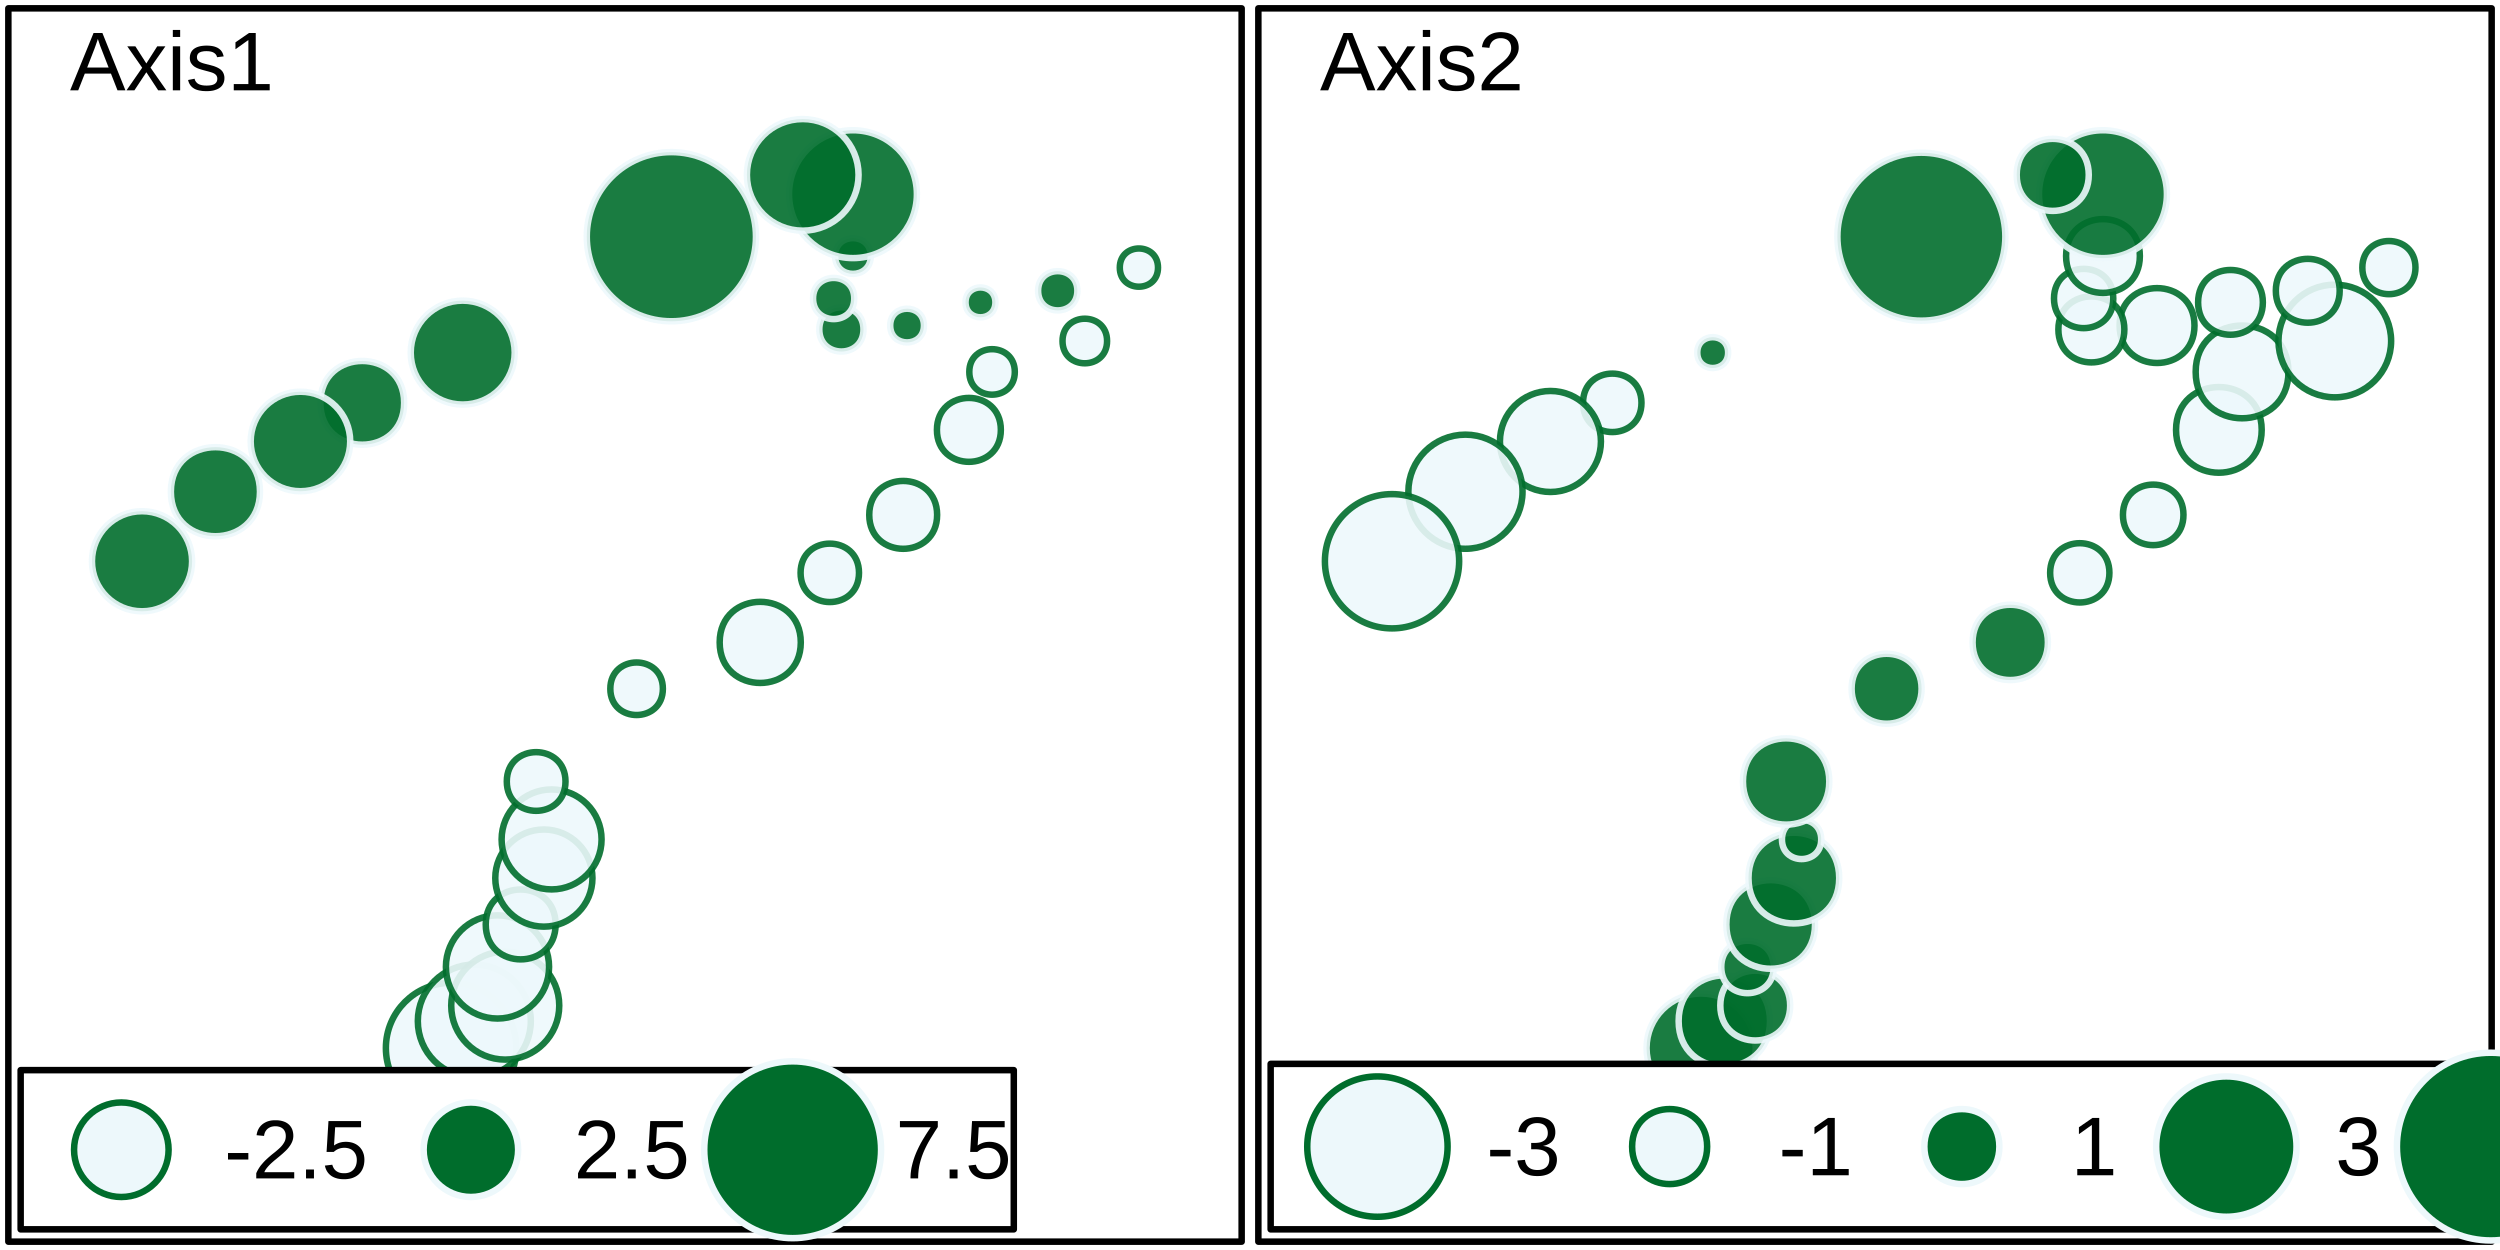 <?xml version="1.0" encoding="UTF-8"?>
<svg xmlns="http://www.w3.org/2000/svg" xmlns:xlink="http://www.w3.org/1999/xlink" width="288pt" height="144pt" viewBox="0 0 288 144" version="1.1">
<defs>
<clipPath id="clip1">
  <path d="M 0.961 0.961 L 143.039 0.961 L 143.039 143.039 L 0.961 143.039 Z M 0.961 0.961 "/>
</clipPath>
<clipPath id="clip2">
  <path d="M 144.961 0.961 L 287.039 0.961 L 287.039 143.039 L 144.961 143.039 Z M 144.961 0.961 "/>
</clipPath>
</defs>
<g id="surface2267">
<rect x="0" y="0" width="288" height="144" style="fill:rgb(100%,100%,100%);fill-opacity:1;stroke:none;"/>
<g clip-path="url(#clip1)" clip-rule="nonzero">
<path style=" stroke:none;fill-rule:nonzero;fill:rgb(100%,100%,100%);fill-opacity:1;" d="M 0.961 143.039 L 143.039 143.039 L 143.039 0.961 L 0.961 0.961 Z M 0.961 143.039 "/>
</g>
<path style=" stroke:none;fill-rule:nonzero;fill:rgb(100%,100%,100%);fill-opacity:1;" d="M 8.062 10.406 L 31.539 10.406 L 31.539 3.801 L 8.062 3.801 Z M 8.062 10.406 "/>
<path style=" stroke:none;fill-rule:evenodd;fill:rgb(0%,0%,0%);fill-opacity:1;" d="M 13.535 10.406 L 12.781 8.477 L 9.77 8.477 L 9.012 10.406 L 8.082 10.406 L 10.777 3.801 L 11.797 3.801 L 14.449 10.406 Z M 11.664 5.598 L 11.648 5.559 L 11.633 5.523 L 11.621 5.484 L 11.605 5.445 L 11.59 5.41 L 11.574 5.371 L 11.562 5.332 L 11.531 5.254 L 11.52 5.219 L 11.504 5.18 L 11.492 5.141 L 11.434 4.965 L 11.41 4.902 L 11.402 4.871 L 11.391 4.84 L 11.383 4.809 L 11.371 4.781 L 11.363 4.75 L 11.352 4.727 L 11.344 4.699 L 11.32 4.629 L 11.312 4.609 L 11.305 4.586 L 11.301 4.566 L 11.297 4.551 L 11.289 4.535 L 11.285 4.52 L 11.281 4.508 L 11.281 4.5 L 11.277 4.488 L 11.277 4.48 L 11.273 4.477 L 11.273 4.48 L 11.27 4.488 L 11.266 4.5 L 11.266 4.508 L 11.258 4.52 L 11.246 4.566 L 11.238 4.586 L 11.234 4.609 L 11.227 4.629 L 11.211 4.676 L 11.195 4.73 L 11.184 4.754 L 11.176 4.785 L 11.164 4.812 L 11.156 4.844 L 11.133 4.906 L 11.121 4.941 L 11.109 4.973 L 11.062 5.113 L 11.051 5.152 L 11.035 5.188 L 11.023 5.227 L 11.008 5.266 L 10.996 5.305 L 10.98 5.34 L 10.969 5.379 L 10.953 5.418 L 10.941 5.457 L 10.926 5.492 L 10.914 5.531 L 10.898 5.57 L 10.887 5.605 L 10.043 7.777 L 12.512 7.777 Z M 11.664 5.598 "/>
<path style=" stroke:none;fill-rule:evenodd;fill:rgb(0%,0%,0%);fill-opacity:1;" d="M 18.223 10.406 L 16.859 8.324 L 15.484 10.406 L 14.574 10.406 L 16.379 7.801 L 14.66 5.336 L 15.594 5.336 L 16.859 7.309 L 18.113 5.336 L 19.055 5.336 L 17.336 7.789 L 19.164 10.406 Z M 18.223 10.406 "/>
<path style=" stroke:none;fill-rule:evenodd;fill:rgb(0%,0%,0%);fill-opacity:1;" d="M 19.91 4.258 L 19.91 3.449 L 20.754 3.449 L 20.754 4.258 Z M 19.91 10.406 L 19.91 5.336 L 20.754 5.336 L 20.754 10.406 Z M 19.91 10.406 "/>
<path style=" stroke:none;fill-rule:evenodd;fill:rgb(0%,0%,0%);fill-opacity:1;" d="M 25.852 9.004 L 25.852 9.074 L 25.848 9.145 L 25.832 9.277 L 25.816 9.344 L 25.801 9.406 L 25.785 9.465 L 25.762 9.527 L 25.738 9.586 L 25.684 9.695 L 25.652 9.75 L 25.621 9.801 L 25.582 9.852 L 25.504 9.945 L 25.461 9.988 L 25.414 10.031 L 25.367 10.07 L 25.312 10.109 L 25.262 10.148 L 25.203 10.184 L 25.086 10.246 L 25.02 10.277 L 24.957 10.305 L 24.887 10.332 L 24.816 10.355 L 24.668 10.402 L 24.59 10.422 L 24.512 10.438 L 24.43 10.453 L 24.258 10.477 L 24.172 10.484 L 24.082 10.492 L 23.988 10.496 L 23.891 10.5 L 23.707 10.5 L 23.621 10.496 L 23.375 10.484 L 23.297 10.477 L 23.219 10.465 L 23.07 10.441 L 23 10.43 L 22.859 10.398 L 22.797 10.383 L 22.73 10.363 L 22.668 10.344 L 22.605 10.32 L 22.547 10.297 L 22.488 10.27 L 22.379 10.215 L 22.328 10.184 L 22.277 10.148 L 22.227 10.117 L 22.133 10.039 L 22.09 10 L 22.047 9.957 L 22.008 9.914 L 21.93 9.82 L 21.895 9.77 L 21.801 9.605 L 21.773 9.547 L 21.75 9.484 L 21.727 9.418 L 21.703 9.355 L 21.684 9.285 L 21.668 9.215 L 22.414 9.07 L 22.438 9.148 L 22.465 9.227 L 22.496 9.297 L 22.535 9.363 L 22.578 9.426 L 22.625 9.48 L 22.676 9.535 L 22.73 9.586 L 22.793 9.629 L 22.859 9.672 L 22.93 9.707 L 23.004 9.738 L 23.082 9.766 L 23.168 9.789 L 23.262 9.812 L 23.355 9.828 L 23.457 9.84 L 23.566 9.852 L 23.68 9.855 L 23.797 9.859 L 23.848 9.859 L 23.902 9.855 L 23.953 9.855 L 24.105 9.844 L 24.152 9.84 L 24.199 9.832 L 24.246 9.828 L 24.293 9.82 L 24.336 9.812 L 24.383 9.805 L 24.426 9.793 L 24.543 9.758 L 24.582 9.742 L 24.688 9.695 L 24.719 9.676 L 24.75 9.652 L 24.777 9.633 L 24.832 9.586 L 24.855 9.562 L 24.879 9.535 L 24.898 9.508 L 24.922 9.48 L 24.938 9.449 L 24.957 9.418 L 24.973 9.387 L 24.988 9.352 L 25 9.316 L 25.008 9.277 L 25.02 9.238 L 25.023 9.199 L 25.031 9.113 L 25.031 9.023 L 25.027 8.98 L 25.023 8.941 L 25.016 8.898 L 25.004 8.863 L 24.992 8.824 L 24.98 8.789 L 24.965 8.758 L 24.926 8.695 L 24.902 8.664 L 24.879 8.637 L 24.824 8.582 L 24.797 8.559 L 24.734 8.512 L 24.699 8.488 L 24.664 8.469 L 24.625 8.445 L 24.586 8.426 L 24.543 8.41 L 24.504 8.391 L 24.457 8.371 L 24.316 8.324 L 24.262 8.309 L 24.211 8.293 L 24.047 8.246 L 23.871 8.199 L 23.746 8.168 L 23.684 8.148 L 23.621 8.133 L 23.555 8.113 L 23.496 8.098 L 23.434 8.082 L 23.375 8.066 L 23.312 8.047 L 23.254 8.031 L 23.191 8.012 L 23.133 7.992 L 23.07 7.973 L 23.012 7.957 L 22.953 7.938 L 22.891 7.914 L 22.832 7.895 L 22.777 7.871 L 22.719 7.848 L 22.664 7.824 L 22.613 7.797 L 22.559 7.77 L 22.508 7.738 L 22.457 7.711 L 22.406 7.68 L 22.359 7.645 L 22.273 7.574 L 22.23 7.535 L 22.191 7.496 L 22.152 7.453 L 22.082 7.367 L 21.988 7.227 L 21.965 7.176 L 21.941 7.121 L 21.922 7.062 L 21.906 7.004 L 21.895 6.945 L 21.883 6.879 L 21.875 6.816 L 21.867 6.676 L 21.875 6.539 L 21.887 6.41 L 21.914 6.289 L 21.949 6.172 L 21.992 6.066 L 22.047 5.961 L 22.109 5.867 L 22.184 5.777 L 22.266 5.695 L 22.359 5.621 L 22.465 5.551 L 22.578 5.488 L 22.699 5.434 L 22.832 5.387 L 22.969 5.348 L 23.117 5.312 L 23.277 5.289 L 23.445 5.27 L 23.621 5.258 L 23.805 5.254 L 23.969 5.258 L 24.125 5.266 L 24.277 5.281 L 24.422 5.301 L 24.559 5.328 L 24.688 5.359 L 24.809 5.398 L 24.926 5.445 L 25.035 5.492 L 25.137 5.551 L 25.23 5.613 L 25.32 5.684 L 25.402 5.758 L 25.477 5.844 L 25.543 5.934 L 25.602 6.031 L 25.652 6.137 L 25.695 6.25 L 25.734 6.371 L 25.766 6.496 L 25.004 6.59 L 24.996 6.551 L 24.984 6.516 L 24.973 6.477 L 24.961 6.445 L 24.945 6.41 L 24.93 6.379 L 24.891 6.316 L 24.852 6.262 L 24.828 6.234 L 24.805 6.211 L 24.777 6.188 L 24.754 6.164 L 24.727 6.141 L 24.699 6.121 L 24.668 6.102 L 24.641 6.082 L 24.609 6.062 L 24.547 6.031 L 24.512 6.016 L 24.48 6 L 24.445 5.988 L 24.406 5.977 L 24.336 5.953 L 24.219 5.93 L 24.176 5.922 L 24.137 5.918 L 24.098 5.91 L 24.055 5.906 L 24.016 5.902 L 23.973 5.898 L 23.934 5.895 L 23.848 5.895 L 23.805 5.891 L 23.691 5.895 L 23.586 5.898 L 23.488 5.906 L 23.395 5.922 L 23.309 5.938 L 23.227 5.953 L 23.152 5.977 L 23.082 6.004 L 23.02 6.031 L 22.961 6.066 L 22.91 6.102 L 22.863 6.141 L 22.82 6.188 L 22.785 6.234 L 22.758 6.285 L 22.734 6.34 L 22.715 6.395 L 22.699 6.457 L 22.691 6.523 L 22.688 6.59 L 22.691 6.633 L 22.691 6.672 L 22.699 6.707 L 22.703 6.746 L 22.715 6.781 L 22.723 6.812 L 22.77 6.906 L 22.789 6.934 L 22.809 6.957 L 22.832 6.984 L 22.855 7.008 L 22.938 7.078 L 23 7.117 L 23.035 7.141 L 23.07 7.156 L 23.105 7.176 L 23.145 7.191 L 23.184 7.211 L 23.312 7.258 L 23.453 7.305 L 23.504 7.316 L 23.555 7.332 L 23.609 7.344 L 23.66 7.359 L 23.715 7.371 L 23.77 7.387 L 23.828 7.398 L 23.883 7.414 L 23.941 7.43 L 24.004 7.441 L 24.062 7.457 L 24.102 7.469 L 24.145 7.48 L 24.184 7.488 L 24.227 7.5 L 24.266 7.512 L 24.309 7.523 L 24.348 7.535 L 24.477 7.57 L 24.516 7.582 L 24.602 7.605 L 24.641 7.621 L 24.684 7.633 L 24.762 7.664 L 24.805 7.68 L 24.922 7.727 L 24.961 7.746 L 25 7.762 L 25.078 7.801 L 25.113 7.82 L 25.152 7.84 L 25.188 7.859 L 25.223 7.883 L 25.258 7.902 L 25.328 7.949 L 25.359 7.973 L 25.395 7.996 L 25.426 8.023 L 25.453 8.051 L 25.484 8.078 L 25.512 8.105 L 25.539 8.137 L 25.566 8.164 L 25.594 8.195 L 25.617 8.23 L 25.641 8.262 L 25.664 8.297 L 25.684 8.332 L 25.703 8.371 L 25.723 8.406 L 25.742 8.445 L 25.758 8.484 L 25.789 8.57 L 25.812 8.656 L 25.824 8.703 L 25.84 8.797 L 25.848 8.848 L 25.852 8.898 Z M 25.852 9.004 "/>
<path style=" stroke:none;fill-rule:evenodd;fill:rgb(0%,0%,0%);fill-opacity:1;" d="M 26.93 10.406 L 26.93 9.688 L 28.613 9.688 L 28.613 4.609 L 27.125 5.672 L 27.125 4.875 L 28.684 3.801 L 29.461 3.801 L 29.461 9.688 L 31.07 9.688 L 31.07 10.406 Z M 26.93 10.406 "/>
<path style="fill-rule:evenodd;fill:rgb(92.941%,97.255%,98.431%);fill-opacity:0.898;stroke-width:0.75;stroke-linecap:round;stroke-linejoin:round;stroke:rgb(0%,42.745%,17.255%);stroke-opacity:0.898;stroke-miterlimit:10;" d="M 59.484 120.738 C 59.484 124.891 56.121 128.258 51.969 128.258 C 47.82 128.258 44.453 124.891 44.453 120.738 C 44.453 116.59 47.82 113.223 51.969 113.223 C 56.121 113.223 59.484 116.59 59.484 120.738 "/>
<path style="fill-rule:evenodd;fill:rgb(92.941%,97.255%,98.431%);fill-opacity:0.898;stroke-width:0.75;stroke-linecap:round;stroke-linejoin:round;stroke:rgb(0%,42.745%,17.255%);stroke-opacity:0.898;stroke-miterlimit:10;" d="M 61.148 117.625 C 61.148 121.219 58.234 124.133 54.641 124.133 C 51.047 124.133 48.133 121.219 48.133 117.625 C 48.133 114.031 51.047 111.117 54.641 111.117 C 58.234 111.117 61.148 114.031 61.148 117.625 "/>
<path style="fill-rule:evenodd;fill:rgb(92.941%,97.255%,98.431%);fill-opacity:0.898;stroke-width:0.75;stroke-linecap:round;stroke-linejoin:round;stroke:rgb(0%,42.745%,17.255%);stroke-opacity:0.898;stroke-miterlimit:10;" d="M 64.426 115.844 C 64.426 119.281 61.637 122.066 58.203 122.066 C 54.766 122.066 51.98 119.281 51.98 115.844 C 51.98 112.406 54.766 109.621 58.203 109.621 C 61.637 109.621 64.426 112.406 64.426 115.844 "/>
<path style="fill-rule:evenodd;fill:rgb(92.941%,97.255%,98.431%);fill-opacity:0.898;stroke-width:0.75;stroke-linecap:round;stroke-linejoin:round;stroke:rgb(0%,42.745%,17.255%);stroke-opacity:0.898;stroke-miterlimit:10;" d="M 63.254 111.391 C 63.254 114.676 60.594 117.336 57.312 117.336 C 54.027 117.336 51.367 114.676 51.367 111.391 C 51.367 108.109 54.027 105.449 57.312 105.449 C 60.594 105.449 63.254 108.109 63.254 111.391 "/>
<path style="fill-rule:evenodd;fill:rgb(92.941%,97.255%,98.431%);fill-opacity:0.898;stroke-width:0.75;stroke-linecap:round;stroke-linejoin:round;stroke:rgb(0%,42.745%,17.255%);stroke-opacity:0.898;stroke-miterlimit:10;" d="M 64.008 106.496 C 64.008 111.863 55.957 111.863 55.957 106.496 C 55.957 101.129 64.008 101.129 64.008 106.496 "/>
<path style="fill-rule:evenodd;fill:rgb(92.941%,97.255%,98.431%);fill-opacity:0.898;stroke-width:0.75;stroke-linecap:round;stroke-linejoin:round;stroke:rgb(0%,42.745%,17.255%);stroke-opacity:0.898;stroke-miterlimit:10;" d="M 68.25 101.156 C 68.25 104.246 65.742 106.75 62.652 106.75 C 59.562 106.75 57.055 104.246 57.055 101.156 C 57.055 98.062 59.562 95.559 62.652 95.559 C 65.742 95.559 68.25 98.062 68.25 101.156 "/>
<path style="fill-rule:evenodd;fill:rgb(92.941%,97.255%,98.431%);fill-opacity:0.898;stroke-width:0.75;stroke-linecap:round;stroke-linejoin:round;stroke:rgb(0%,42.745%,17.255%);stroke-opacity:0.898;stroke-miterlimit:10;" d="M 69.301 96.703 C 69.301 99.883 66.723 102.461 63.543 102.461 C 60.363 102.461 57.785 99.883 57.785 96.703 C 57.785 93.523 60.363 90.945 63.543 90.945 C 66.723 90.945 69.301 93.523 69.301 96.703 "/>
<path style="fill-rule:evenodd;fill:rgb(92.941%,97.255%,98.431%);fill-opacity:0.898;stroke-width:0.75;stroke-linecap:round;stroke-linejoin:round;stroke:rgb(0%,42.745%,17.255%);stroke-opacity:0.898;stroke-miterlimit:10;" d="M 65.145 90.027 C 65.145 94.535 58.383 94.535 58.383 90.027 C 58.383 85.52 65.145 85.52 65.145 90.027 "/>
<path style="fill-rule:evenodd;fill:rgb(92.941%,97.255%,98.431%);fill-opacity:0.898;stroke-width:0.75;stroke-linecap:round;stroke-linejoin:round;stroke:rgb(0%,42.745%,17.255%);stroke-opacity:0.898;stroke-miterlimit:10;" d="M 76.363 79.344 C 76.363 83.379 70.309 83.379 70.309 79.344 C 70.309 75.309 76.363 75.309 76.363 79.344 "/>
<path style="fill-rule:evenodd;fill:rgb(92.941%,97.255%,98.431%);fill-opacity:0.898;stroke-width:0.75;stroke-linecap:round;stroke-linejoin:round;stroke:rgb(0%,42.745%,17.255%);stroke-opacity:0.898;stroke-miterlimit:10;" d="M 92.25 74.004 C 92.25 80.234 82.906 80.234 82.906 74.004 C 82.906 67.773 92.25 67.773 92.25 74.004 "/>
<path style="fill-rule:evenodd;fill:rgb(92.941%,97.255%,98.431%);fill-opacity:0.898;stroke-width:0.75;stroke-linecap:round;stroke-linejoin:round;stroke:rgb(0%,42.745%,17.255%);stroke-opacity:0.898;stroke-miterlimit:10;" d="M 98.957 65.992 C 98.957 70.477 92.227 70.477 92.227 65.992 C 92.227 61.504 98.957 61.504 98.957 65.992 "/>
<path style="fill-rule:evenodd;fill:rgb(92.941%,97.255%,98.431%);fill-opacity:0.898;stroke-width:0.75;stroke-linecap:round;stroke-linejoin:round;stroke:rgb(0%,42.745%,17.255%);stroke-opacity:0.898;stroke-miterlimit:10;" d="M 107.957 59.312 C 107.957 64.527 100.137 64.527 100.137 59.312 C 100.137 54.102 107.957 54.102 107.957 59.312 "/>
<path style="fill-rule:evenodd;fill:rgb(92.941%,97.255%,98.431%);fill-opacity:0.898;stroke-width:0.75;stroke-linecap:round;stroke-linejoin:round;stroke:rgb(0%,42.745%,17.255%);stroke-opacity:0.898;stroke-miterlimit:10;" d="M 115.297 49.523 C 115.297 54.43 107.934 54.43 107.934 49.523 C 107.934 44.613 115.297 44.613 115.297 49.523 "/>
<path style="fill-rule:evenodd;fill:rgb(92.941%,97.255%,98.431%);fill-opacity:0.898;stroke-width:0.75;stroke-linecap:round;stroke-linejoin:round;stroke:rgb(0%,42.745%,17.255%);stroke-opacity:0.898;stroke-miterlimit:10;" d="M 116.906 42.844 C 116.906 46.34 111.664 46.34 111.664 42.844 C 111.664 39.352 116.906 39.352 116.906 42.844 "/>
<path style="fill-rule:evenodd;fill:rgb(92.941%,97.255%,98.431%);fill-opacity:0.898;stroke-width:0.75;stroke-linecap:round;stroke-linejoin:round;stroke:rgb(0%,42.745%,17.255%);stroke-opacity:0.898;stroke-miterlimit:10;" d="M 127.535 39.285 C 127.535 42.707 122.402 42.707 122.402 39.285 C 122.402 35.859 127.535 35.859 127.535 39.285 "/>
<path style="fill-rule:evenodd;fill:rgb(92.941%,97.255%,98.431%);fill-opacity:0.898;stroke-width:0.75;stroke-linecap:round;stroke-linejoin:round;stroke:rgb(0%,42.745%,17.255%);stroke-opacity:0.898;stroke-miterlimit:10;" d="M 133.402 30.828 C 133.402 33.762 129 33.762 129 30.828 C 129 27.891 133.402 27.891 133.402 30.828 "/>
<path style="fill-rule:evenodd;fill:rgb(0%,42.745%,17.255%);fill-opacity:0.898;stroke-width:0.75;stroke-linecap:round;stroke-linejoin:round;stroke:rgb(92.941%,97.255%,98.431%);stroke-opacity:0.898;stroke-miterlimit:10;" d="M 124.113 33.496 C 124.113 36.512 119.59 36.512 119.59 33.496 C 119.59 30.484 124.113 30.484 124.113 33.496 "/>
<path style="fill-rule:evenodd;fill:rgb(0%,42.745%,17.255%);fill-opacity:0.898;stroke-width:0.75;stroke-linecap:round;stroke-linejoin:round;stroke:rgb(92.941%,97.255%,98.431%);stroke-opacity:0.898;stroke-miterlimit:10;" d="M 114.672 34.832 C 114.672 37.129 111.23 37.129 111.23 34.832 C 111.23 32.539 114.672 32.539 114.672 34.832 "/>
<path style="fill-rule:evenodd;fill:rgb(0%,42.745%,17.255%);fill-opacity:0.898;stroke-width:0.75;stroke-linecap:round;stroke-linejoin:round;stroke:rgb(92.941%,97.255%,98.431%);stroke-opacity:0.898;stroke-miterlimit:10;" d="M 106.438 37.504 C 106.438 40.094 102.551 40.094 102.551 37.504 C 102.551 34.914 106.438 34.914 106.438 37.504 "/>
<path style="fill-rule:evenodd;fill:rgb(0%,42.745%,17.255%);fill-opacity:0.898;stroke-width:0.75;stroke-linecap:round;stroke-linejoin:round;stroke:rgb(92.941%,97.255%,98.431%);stroke-opacity:0.898;stroke-miterlimit:10;" d="M 99.473 37.949 C 99.473 41.344 94.383 41.344 94.383 37.949 C 94.383 34.555 99.473 34.555 99.473 37.949 "/>
<path style="fill-rule:evenodd;fill:rgb(0%,42.745%,17.255%);fill-opacity:0.898;stroke-width:0.75;stroke-linecap:round;stroke-linejoin:round;stroke:rgb(92.941%,97.255%,98.431%);stroke-opacity:0.898;stroke-miterlimit:10;" d="M 98.41 34.387 C 98.41 37.551 93.664 37.551 93.664 34.387 C 93.664 31.227 98.41 31.227 98.41 34.387 "/>
<path style="fill-rule:evenodd;fill:rgb(0%,42.745%,17.255%);fill-opacity:0.898;stroke-width:0.75;stroke-linecap:round;stroke-linejoin:round;stroke:rgb(92.941%,97.255%,98.431%);stroke-opacity:0.898;stroke-miterlimit:10;" d="M 100.32 29.492 C 100.32 32.238 96.203 32.238 96.203 29.492 C 96.203 26.746 100.32 26.746 100.32 29.492 "/>
<path style="fill-rule:evenodd;fill:rgb(0%,42.745%,17.255%);fill-opacity:0.898;stroke-width:0.75;stroke-linecap:round;stroke-linejoin:round;stroke:rgb(92.941%,97.255%,98.431%);stroke-opacity:0.898;stroke-miterlimit:10;" d="M 105.625 22.371 C 105.625 26.438 102.328 29.734 98.262 29.734 C 94.195 29.734 90.898 26.438 90.898 22.371 C 90.898 18.301 94.195 15.004 98.262 15.004 C 102.328 15.004 105.625 18.301 105.625 22.371 "/>
<path style="fill-rule:evenodd;fill:rgb(0%,42.745%,17.255%);fill-opacity:0.898;stroke-width:0.75;stroke-linecap:round;stroke-linejoin:round;stroke:rgb(92.941%,97.255%,98.431%);stroke-opacity:0.898;stroke-miterlimit:10;" d="M 98.906 20.145 C 98.906 23.695 96.027 26.574 92.477 26.574 C 88.922 26.574 86.043 23.695 86.043 20.145 C 86.043 16.594 88.922 13.715 92.477 13.715 C 96.027 13.715 98.906 16.594 98.906 20.145 "/>
<path style="fill-rule:evenodd;fill:rgb(0%,42.745%,17.255%);fill-opacity:0.898;stroke-width:0.75;stroke-linecap:round;stroke-linejoin:round;stroke:rgb(92.941%,97.255%,98.431%);stroke-opacity:0.898;stroke-miterlimit:10;" d="M 87.086 27.266 C 87.086 32.648 82.723 37.012 77.34 37.012 C 71.961 37.012 67.598 32.648 67.598 27.266 C 67.598 21.887 71.961 17.523 77.34 17.523 C 82.723 17.523 87.086 21.887 87.086 27.266 "/>
<path style="fill-rule:evenodd;fill:rgb(0%,42.745%,17.255%);fill-opacity:0.898;stroke-width:0.75;stroke-linecap:round;stroke-linejoin:round;stroke:rgb(92.941%,97.255%,98.431%);stroke-opacity:0.898;stroke-miterlimit:10;" d="M 59.293 40.621 C 59.293 43.926 56.613 46.605 53.305 46.605 C 50 46.605 47.316 43.926 47.316 40.621 C 47.316 37.312 50 34.633 53.305 34.633 C 56.613 34.633 59.293 37.312 59.293 40.621 "/>
<path style="fill-rule:evenodd;fill:rgb(0%,42.745%,17.255%);fill-opacity:0.898;stroke-width:0.75;stroke-linecap:round;stroke-linejoin:round;stroke:rgb(92.941%,97.255%,98.431%);stroke-opacity:0.898;stroke-miterlimit:10;" d="M 46.559 46.406 C 46.559 52.84 36.906 52.84 36.906 46.406 C 36.906 39.973 46.559 39.973 46.559 46.406 "/>
<path style="fill-rule:evenodd;fill:rgb(0%,42.745%,17.255%);fill-opacity:0.898;stroke-width:0.75;stroke-linecap:round;stroke-linejoin:round;stroke:rgb(92.941%,97.255%,98.431%);stroke-opacity:0.898;stroke-miterlimit:10;" d="M 40.344 50.855 C 40.344 54.023 37.777 56.59 34.609 56.59 C 31.445 56.59 28.879 54.023 28.879 50.855 C 28.879 47.691 31.445 45.125 34.609 45.125 C 37.777 45.125 40.344 47.691 40.344 50.855 "/>
<path style="fill-rule:evenodd;fill:rgb(0%,42.745%,17.255%);fill-opacity:0.898;stroke-width:0.75;stroke-linecap:round;stroke-linejoin:round;stroke:rgb(92.941%,97.255%,98.431%);stroke-opacity:0.898;stroke-miterlimit:10;" d="M 29.949 56.645 C 29.949 63.488 19.684 63.488 19.684 56.645 C 19.684 49.801 29.949 49.801 29.949 56.645 "/>
<path style="fill-rule:evenodd;fill:rgb(0%,42.745%,17.255%);fill-opacity:0.898;stroke-width:0.75;stroke-linecap:round;stroke-linejoin:round;stroke:rgb(92.941%,97.255%,98.431%);stroke-opacity:0.898;stroke-miterlimit:10;" d="M 22.129 64.656 C 22.129 67.84 19.547 70.422 16.359 70.422 C 13.176 70.422 10.594 67.84 10.594 64.656 C 10.594 61.473 13.176 58.891 16.359 58.891 C 19.547 58.891 22.129 61.473 22.129 64.656 "/>
<path style="fill:none;stroke-width:0.75;stroke-linecap:round;stroke-linejoin:round;stroke:rgb(0%,0%,0%);stroke-opacity:1;stroke-miterlimit:10;" d="M 0.961 143.039 L 143.039 143.039 L 143.039 0.961 L 0.961 0.961 Z M 0.961 143.039 "/>
<path style="fill-rule:evenodd;fill:rgb(100%,100%,100%);fill-opacity:1;stroke-width:0.75;stroke-linecap:round;stroke-linejoin:round;stroke:rgb(0%,0%,0%);stroke-opacity:1;stroke-miterlimit:10;" d="M 2.379 141.621 L 116.789 141.621 L 116.789 123.281 L 2.379 123.281 Z M 2.379 141.621 "/>
<path style="fill-rule:evenodd;fill:rgb(92.941%,97.255%,98.431%);fill-opacity:1;stroke-width:0.75;stroke-linecap:round;stroke-linejoin:round;stroke:rgb(0%,42.745%,17.255%);stroke-opacity:1;stroke-miterlimit:10;" d="M 19.422 132.449 C 19.422 135.457 16.984 137.895 13.977 137.895 C 10.969 137.895 8.531 135.457 8.531 132.449 C 8.531 129.441 10.969 127.004 13.977 127.004 C 16.984 127.004 19.422 129.441 19.422 132.449 "/>
<path style="fill-rule:evenodd;fill:rgb(0%,42.745%,17.255%);fill-opacity:1;stroke-width:0.75;stroke-linecap:round;stroke-linejoin:round;stroke:rgb(92.941%,97.255%,98.431%);stroke-opacity:1;stroke-miterlimit:10;" d="M 59.691 132.449 C 59.691 135.457 57.25 137.895 54.246 137.895 C 51.238 137.895 48.801 135.457 48.801 132.449 C 48.801 129.441 51.238 127.004 54.246 127.004 C 57.25 127.004 59.691 129.441 59.691 132.449 "/>
<path style="fill-rule:evenodd;fill:rgb(0%,42.745%,17.255%);fill-opacity:1;stroke-width:0.75;stroke-linecap:round;stroke-linejoin:round;stroke:rgb(92.941%,97.255%,98.431%);stroke-opacity:1;stroke-miterlimit:10;" d="M 101.5 132.449 C 101.5 138.074 96.941 142.637 91.316 142.637 C 85.691 142.637 81.129 138.074 81.129 132.449 C 81.129 126.824 85.691 122.266 91.316 122.266 C 96.941 122.266 101.5 126.824 101.5 132.449 "/>
<path style=" stroke:none;fill-rule:evenodd;fill:rgb(0%,0%,0%);fill-opacity:1;" d="M 26.266 133.578 L 26.266 132.828 L 28.609 132.828 L 28.609 133.578 Z M 26.266 133.578 "/>
<path style=" stroke:none;fill-rule:evenodd;fill:rgb(0%,0%,0%);fill-opacity:1;" d="M 29.52 135.754 L 29.52 135.156 L 29.566 135.051 L 29.617 134.941 L 29.727 134.738 L 29.785 134.641 L 29.844 134.547 L 29.906 134.453 L 29.969 134.363 L 30.031 134.277 L 30.102 134.191 L 30.312 133.945 L 30.383 133.867 L 30.457 133.789 L 30.527 133.715 L 30.602 133.641 L 30.75 133.5 L 30.828 133.434 L 30.902 133.363 L 30.98 133.297 L 31.055 133.23 L 31.129 133.168 L 31.203 133.102 L 31.281 133.039 L 31.355 132.977 L 31.652 132.742 L 31.723 132.684 L 31.797 132.625 L 31.863 132.566 L 31.934 132.508 L 32.066 132.391 L 32.129 132.336 L 32.254 132.219 L 32.312 132.16 L 32.422 132.043 L 32.473 131.98 L 32.523 131.922 L 32.57 131.859 L 32.656 131.734 L 32.734 131.609 L 32.77 131.543 L 32.832 131.41 L 32.855 131.34 L 32.875 131.27 L 32.906 131.121 L 32.922 130.965 L 32.922 130.832 L 32.914 130.723 L 32.91 130.672 L 32.902 130.625 L 32.891 130.574 L 32.883 130.527 L 32.867 130.48 L 32.855 130.438 L 32.84 130.395 L 32.82 130.352 L 32.781 130.273 L 32.734 130.195 L 32.711 130.16 L 32.684 130.129 L 32.656 130.094 L 32.625 130.062 L 32.594 130.035 L 32.562 130.004 L 32.527 129.98 L 32.492 129.953 L 32.457 129.93 L 32.418 129.906 L 32.34 129.867 L 32.297 129.848 L 32.211 129.816 L 32.164 129.805 L 32.121 129.793 L 32.074 129.781 L 32.023 129.77 L 31.977 129.762 L 31.926 129.754 L 31.773 129.742 L 31.668 129.742 L 31.566 129.75 L 31.52 129.754 L 31.379 129.777 L 31.238 129.812 L 31.152 129.844 L 31.113 129.863 L 31.07 129.883 L 30.992 129.922 L 30.953 129.945 L 30.918 129.973 L 30.883 129.996 L 30.848 130.023 L 30.812 130.055 L 30.777 130.082 L 30.746 130.113 L 30.719 130.148 L 30.688 130.184 L 30.633 130.254 L 30.605 130.293 L 30.582 130.336 L 30.559 130.375 L 30.52 130.461 L 30.5 130.508 L 30.484 130.551 L 30.473 130.602 L 30.457 130.648 L 30.434 130.75 L 30.418 130.859 L 29.559 130.777 L 29.566 130.707 L 29.578 130.637 L 29.594 130.57 L 29.609 130.5 L 29.648 130.367 L 29.695 130.234 L 29.723 130.172 L 29.785 130.047 L 29.82 129.988 L 29.855 129.926 L 29.895 129.871 L 29.98 129.762 L 30.027 129.707 L 30.074 129.656 L 30.129 129.609 L 30.18 129.559 L 30.234 129.512 L 30.352 129.426 L 30.414 129.387 L 30.48 129.348 L 30.613 129.277 L 30.684 129.242 L 30.758 129.215 L 30.832 129.184 L 30.988 129.137 L 31.074 129.117 L 31.156 129.098 L 31.246 129.082 L 31.336 129.07 L 31.426 129.062 L 31.523 129.055 L 31.617 129.051 L 31.816 129.051 L 32.004 129.059 L 32.094 129.066 L 32.184 129.078 L 32.27 129.09 L 32.355 129.105 L 32.438 129.125 L 32.516 129.145 L 32.594 129.168 L 32.668 129.191 L 32.742 129.219 L 32.812 129.246 L 32.883 129.277 L 32.949 129.312 L 33.012 129.348 L 33.074 129.387 L 33.133 129.426 L 33.242 129.512 L 33.293 129.559 L 33.344 129.609 L 33.391 129.66 L 33.477 129.77 L 33.555 129.887 L 33.586 129.949 L 33.621 130.016 L 33.676 130.148 L 33.699 130.219 L 33.738 130.367 L 33.754 130.445 L 33.766 130.523 L 33.777 130.605 L 33.785 130.688 L 33.789 130.773 L 33.789 130.926 L 33.785 130.992 L 33.777 131.055 L 33.77 131.121 L 33.746 131.246 L 33.73 131.309 L 33.711 131.371 L 33.691 131.43 L 33.668 131.492 L 33.645 131.551 L 33.59 131.668 L 33.559 131.727 L 33.531 131.785 L 33.496 131.84 L 33.461 131.898 L 33.426 131.953 L 33.309 132.117 L 33.266 132.172 L 33.227 132.227 L 33.18 132.277 L 33.137 132.332 L 33.043 132.434 L 32.992 132.488 L 32.891 132.59 L 32.836 132.641 L 32.785 132.688 L 32.566 132.891 L 32.512 132.938 L 32.453 132.988 L 32.398 133.035 L 32.34 133.086 L 32.285 133.133 L 32.227 133.18 L 32.168 133.23 L 32.113 133.277 L 31.996 133.371 L 31.938 133.422 L 31.879 133.469 L 31.824 133.516 L 31.648 133.656 L 31.539 133.75 L 31.48 133.801 L 31.426 133.848 L 31.375 133.895 L 31.32 133.941 L 31.27 133.988 L 31.215 134.035 L 31.168 134.086 L 31.117 134.133 L 31.07 134.18 L 31.023 134.23 L 30.977 134.277 L 30.93 134.328 L 30.887 134.375 L 30.801 134.477 L 30.762 134.523 L 30.723 134.574 L 30.684 134.621 L 30.613 134.723 L 30.551 134.824 L 30.523 134.879 L 30.496 134.93 L 30.473 134.98 L 30.449 135.035 L 33.895 135.035 L 33.895 135.754 Z M 29.52 135.754 "/>
<path style=" stroke:none;fill-rule:evenodd;fill:rgb(0%,0%,0%);fill-opacity:1;" d="M 35.254 135.754 L 35.254 134.727 L 36.168 134.727 L 36.168 135.754 Z M 35.254 135.754 "/>
<path style=" stroke:none;fill-rule:evenodd;fill:rgb(0%,0%,0%);fill-opacity:1;" d="M 41.98 133.602 L 41.973 133.797 L 41.965 133.891 L 41.941 134.078 L 41.926 134.168 L 41.906 134.254 L 41.883 134.344 L 41.855 134.426 L 41.828 134.512 L 41.797 134.59 L 41.762 134.672 L 41.727 134.746 L 41.684 134.824 L 41.598 134.965 L 41.496 135.098 L 41.441 135.16 L 41.383 135.223 L 41.324 135.281 L 41.258 135.336 L 41.125 135.438 L 40.977 135.531 L 40.898 135.57 L 40.816 135.613 L 40.734 135.648 L 40.648 135.684 L 40.559 135.715 L 40.469 135.742 L 40.375 135.766 L 40.277 135.789 L 40.074 135.82 L 39.969 135.832 L 39.859 135.84 L 39.75 135.844 L 39.637 135.848 L 39.531 135.844 L 39.336 135.836 L 39.238 135.828 L 39.148 135.816 L 39.059 135.801 L 38.887 135.77 L 38.805 135.746 L 38.648 135.699 L 38.578 135.672 L 38.504 135.645 L 38.371 135.582 L 38.305 135.547 L 38.246 135.512 L 38.184 135.473 L 38.129 135.434 L 38.074 135.391 L 38.023 135.348 L 37.973 135.301 L 37.922 135.258 L 37.879 135.207 L 37.832 135.16 L 37.793 135.109 L 37.715 135 L 37.68 134.945 L 37.648 134.891 L 37.617 134.832 L 37.562 134.715 L 37.539 134.656 L 37.492 134.531 L 37.473 134.469 L 37.457 134.406 L 37.441 134.34 L 37.426 134.277 L 38.281 134.176 L 38.289 134.215 L 38.301 134.254 L 38.316 134.289 L 38.328 134.324 L 38.344 134.363 L 38.355 134.398 L 38.375 134.434 L 38.391 134.473 L 38.406 134.508 L 38.445 134.578 L 38.465 134.609 L 38.488 134.645 L 38.535 134.707 L 38.617 134.801 L 38.711 134.883 L 38.746 134.91 L 38.785 134.934 L 38.82 134.957 L 38.859 134.98 L 38.902 135 L 38.941 135.023 L 38.984 135.043 L 39.031 135.059 L 39.078 135.078 L 39.125 135.094 L 39.176 135.105 L 39.285 135.129 L 39.34 135.137 L 39.398 135.145 L 39.586 135.156 L 39.719 135.156 L 39.844 135.148 L 39.906 135.141 L 39.965 135.133 L 40.027 135.121 L 40.082 135.109 L 40.141 135.094 L 40.195 135.078 L 40.25 135.059 L 40.301 135.039 L 40.352 135.016 L 40.402 134.988 L 40.496 134.934 L 40.539 134.902 L 40.625 134.832 L 40.664 134.797 L 40.742 134.719 L 40.812 134.633 L 40.875 134.539 L 40.902 134.492 L 40.93 134.441 L 41 134.277 L 41.02 134.219 L 41.035 134.16 L 41.066 134.035 L 41.078 133.969 L 41.094 133.836 L 41.098 133.766 L 41.102 133.691 L 41.102 133.559 L 41.094 133.441 L 41.086 133.383 L 41.078 133.328 L 41.055 133.219 L 41.039 133.164 L 41.023 133.113 L 40.984 133.012 L 40.961 132.961 L 40.938 132.914 L 40.91 132.867 L 40.855 132.781 L 40.824 132.738 L 40.793 132.699 L 40.723 132.621 L 40.605 132.516 L 40.52 132.453 L 40.426 132.398 L 40.324 132.352 L 40.273 132.332 L 40.164 132.293 L 40.109 132.277 L 39.992 132.254 L 39.93 132.242 L 39.867 132.238 L 39.805 132.23 L 39.738 132.23 L 39.672 132.227 L 39.629 132.227 L 39.59 132.23 L 39.547 132.23 L 39.43 132.242 L 39.395 132.246 L 39.355 132.25 L 39.285 132.266 L 39.246 132.273 L 39.215 132.281 L 39.18 132.289 L 39.145 132.301 L 39.109 132.309 L 39.047 132.332 L 39.012 132.344 L 38.949 132.367 L 38.922 132.383 L 38.891 132.395 L 38.836 132.426 L 38.805 132.441 L 38.777 132.457 L 38.754 132.473 L 38.699 132.504 L 38.676 132.523 L 38.648 132.539 L 38.625 132.559 L 38.602 132.574 L 38.578 132.594 L 38.555 132.609 L 38.531 132.629 L 38.512 132.645 L 38.465 132.684 L 38.445 132.699 L 37.621 132.699 L 37.84 129.148 L 41.594 129.148 L 41.594 129.863 L 38.609 129.863 L 38.48 131.961 L 38.527 131.926 L 38.578 131.895 L 38.625 131.859 L 38.68 131.828 L 38.734 131.801 L 38.793 131.77 L 38.852 131.742 L 38.914 131.715 L 38.977 131.691 L 39.043 131.664 L 39.113 131.641 L 39.184 131.621 L 39.258 131.602 L 39.414 131.57 L 39.496 131.559 L 39.578 131.551 L 39.664 131.543 L 39.754 131.539 L 39.941 131.539 L 40.039 131.543 L 40.133 131.551 L 40.312 131.574 L 40.402 131.594 L 40.488 131.613 L 40.57 131.633 L 40.652 131.66 L 40.73 131.688 L 40.809 131.719 L 40.957 131.789 L 41.027 131.828 L 41.098 131.871 L 41.16 131.914 L 41.227 131.961 L 41.285 132.008 L 41.344 132.062 L 41.402 132.113 L 41.457 132.172 L 41.508 132.227 L 41.648 132.414 L 41.727 132.547 L 41.762 132.617 L 41.797 132.691 L 41.828 132.766 L 41.883 132.922 L 41.906 133 L 41.926 133.082 L 41.941 133.164 L 41.965 133.336 L 41.973 133.422 Z M 41.98 133.602 "/>
<path style=" stroke:none;fill-rule:evenodd;fill:rgb(0%,0%,0%);fill-opacity:1;" d="M 66.59 135.754 L 66.59 135.156 L 66.641 135.051 L 66.691 134.941 L 66.742 134.84 L 66.797 134.738 L 66.855 134.641 L 66.914 134.547 L 66.977 134.453 L 67.039 134.363 L 67.172 134.191 L 67.383 133.945 L 67.453 133.867 L 67.527 133.789 L 67.602 133.715 L 67.672 133.641 L 67.746 133.57 L 67.824 133.5 L 67.898 133.434 L 67.973 133.363 L 68.051 133.297 L 68.125 133.23 L 68.199 133.168 L 68.277 133.102 L 68.426 132.977 L 68.797 132.684 L 68.938 132.566 L 69.137 132.391 L 69.199 132.336 L 69.324 132.219 L 69.383 132.16 L 69.492 132.043 L 69.543 131.98 L 69.594 131.922 L 69.688 131.797 L 69.727 131.734 L 69.77 131.672 L 69.805 131.609 L 69.875 131.477 L 69.902 131.41 L 69.926 131.34 L 69.945 131.27 L 69.965 131.195 L 69.977 131.121 L 69.992 130.965 L 69.992 130.832 L 69.984 130.723 L 69.98 130.672 L 69.973 130.625 L 69.965 130.574 L 69.953 130.527 L 69.938 130.48 L 69.926 130.438 L 69.91 130.395 L 69.891 130.352 L 69.852 130.273 L 69.805 130.195 L 69.781 130.16 L 69.754 130.129 L 69.727 130.094 L 69.695 130.062 L 69.664 130.035 L 69.633 130.004 L 69.598 129.98 L 69.562 129.953 L 69.527 129.93 L 69.488 129.906 L 69.41 129.867 L 69.367 129.848 L 69.281 129.816 L 69.238 129.805 L 69.098 129.77 L 68.996 129.754 L 68.844 129.742 L 68.738 129.742 L 68.688 129.746 L 68.641 129.75 L 68.59 129.754 L 68.449 129.777 L 68.355 129.801 L 68.312 129.812 L 68.266 129.828 L 68.223 129.844 L 68.184 129.863 L 68.141 129.883 L 68.062 129.922 L 68.023 129.945 L 67.988 129.973 L 67.953 129.996 L 67.918 130.023 L 67.883 130.055 L 67.852 130.082 L 67.816 130.113 L 67.789 130.148 L 67.758 130.184 L 67.703 130.254 L 67.68 130.293 L 67.652 130.336 L 67.633 130.375 L 67.609 130.418 L 67.59 130.461 L 67.574 130.508 L 67.559 130.551 L 67.543 130.602 L 67.527 130.648 L 67.516 130.699 L 67.508 130.75 L 67.496 130.805 L 67.492 130.859 L 66.629 130.777 L 66.637 130.707 L 66.648 130.637 L 66.664 130.57 L 66.68 130.5 L 66.719 130.367 L 66.766 130.234 L 66.793 130.172 L 66.855 130.047 L 66.891 129.988 L 66.93 129.926 L 67.008 129.816 L 67.051 129.762 L 67.098 129.707 L 67.148 129.656 L 67.199 129.609 L 67.25 129.559 L 67.309 129.512 L 67.363 129.469 L 67.426 129.426 L 67.484 129.387 L 67.551 129.348 L 67.684 129.277 L 67.754 129.242 L 67.828 129.215 L 67.902 129.184 L 67.98 129.16 L 68.062 129.137 L 68.145 129.117 L 68.23 129.098 L 68.316 129.082 L 68.406 129.07 L 68.594 129.055 L 68.691 129.051 L 68.887 129.051 L 69.074 129.059 L 69.164 129.066 L 69.254 129.078 L 69.34 129.09 L 69.426 129.105 L 69.508 129.125 L 69.586 129.145 L 69.742 129.191 L 69.812 129.219 L 69.887 129.246 L 69.953 129.277 L 70.02 129.312 L 70.082 129.348 L 70.145 129.387 L 70.203 129.426 L 70.312 129.512 L 70.363 129.559 L 70.414 129.609 L 70.461 129.66 L 70.547 129.77 L 70.625 129.887 L 70.66 129.949 L 70.691 130.016 L 70.746 130.148 L 70.77 130.219 L 70.793 130.293 L 70.809 130.367 L 70.84 130.523 L 70.855 130.688 L 70.859 130.773 L 70.859 130.926 L 70.855 130.992 L 70.852 131.055 L 70.84 131.121 L 70.832 131.184 L 70.801 131.309 L 70.781 131.371 L 70.762 131.43 L 70.738 131.492 L 70.715 131.551 L 70.633 131.727 L 70.602 131.785 L 70.566 131.84 L 70.535 131.898 L 70.496 131.953 L 70.461 132.008 L 70.422 132.062 L 70.379 132.117 L 70.34 132.172 L 70.297 132.227 L 70.254 132.277 L 70.207 132.332 L 70.113 132.434 L 70.062 132.488 L 69.961 132.59 L 69.906 132.641 L 69.855 132.688 L 69.637 132.891 L 69.582 132.938 L 69.527 132.988 L 69.469 133.035 L 69.414 133.086 L 69.297 133.18 L 69.238 133.23 L 69.184 133.277 L 69.066 133.371 L 69.008 133.422 L 68.953 133.469 L 68.719 133.656 L 68.609 133.75 L 68.555 133.801 L 68.391 133.941 L 68.289 134.035 L 68.238 134.086 L 68.188 134.133 L 68.141 134.18 L 68.094 134.23 L 68.047 134.277 L 68.004 134.328 L 67.957 134.375 L 67.914 134.426 L 67.875 134.477 L 67.832 134.523 L 67.793 134.574 L 67.754 134.621 L 67.684 134.723 L 67.621 134.824 L 67.594 134.879 L 67.566 134.93 L 67.543 134.98 L 67.52 135.035 L 70.965 135.035 L 70.965 135.754 Z M 66.59 135.754 "/>
<path style=" stroke:none;fill-rule:evenodd;fill:rgb(0%,0%,0%);fill-opacity:1;" d="M 72.324 135.754 L 72.324 134.727 L 73.238 134.727 L 73.238 135.754 Z M 72.324 135.754 "/>
<path style=" stroke:none;fill-rule:evenodd;fill:rgb(0%,0%,0%);fill-opacity:1;" d="M 79.051 133.602 L 79.043 133.797 L 79.027 133.984 L 79.012 134.078 L 78.996 134.168 L 78.977 134.254 L 78.953 134.344 L 78.93 134.426 L 78.898 134.512 L 78.867 134.59 L 78.832 134.672 L 78.797 134.746 L 78.758 134.824 L 78.715 134.895 L 78.668 134.965 L 78.566 135.098 L 78.512 135.16 L 78.453 135.223 L 78.395 135.281 L 78.332 135.336 L 78.266 135.387 L 78.195 135.438 L 78.047 135.531 L 77.969 135.57 L 77.891 135.613 L 77.719 135.684 L 77.629 135.715 L 77.539 135.742 L 77.445 135.766 L 77.348 135.789 L 77.145 135.82 L 77.039 135.832 L 76.93 135.84 L 76.82 135.844 L 76.707 135.848 L 76.602 135.844 L 76.406 135.836 L 76.312 135.828 L 76.219 135.816 L 76.129 135.801 L 75.957 135.77 L 75.875 135.746 L 75.797 135.723 L 75.723 135.699 L 75.648 135.672 L 75.578 135.645 L 75.508 135.613 L 75.441 135.582 L 75.316 135.512 L 75.199 135.434 L 75.145 135.391 L 75.094 135.348 L 75.043 135.301 L 74.996 135.258 L 74.949 135.207 L 74.906 135.16 L 74.863 135.109 L 74.785 135 L 74.75 134.945 L 74.719 134.891 L 74.688 134.832 L 74.633 134.715 L 74.609 134.656 L 74.586 134.594 L 74.527 134.406 L 74.512 134.34 L 74.5 134.277 L 75.352 134.176 L 75.375 134.254 L 75.398 134.324 L 75.414 134.363 L 75.445 134.434 L 75.461 134.473 L 75.477 134.508 L 75.516 134.578 L 75.535 134.609 L 75.559 134.645 L 75.605 134.707 L 75.688 134.801 L 75.781 134.883 L 75.816 134.91 L 75.855 134.934 L 75.891 134.957 L 75.93 134.98 L 75.973 135 L 76.016 135.023 L 76.059 135.043 L 76.102 135.059 L 76.148 135.078 L 76.195 135.094 L 76.246 135.105 L 76.355 135.129 L 76.41 135.137 L 76.469 135.145 L 76.656 135.156 L 76.789 135.156 L 76.852 135.152 L 76.918 135.148 L 76.977 135.141 L 77.039 135.133 L 77.098 135.121 L 77.152 135.109 L 77.211 135.094 L 77.266 135.078 L 77.32 135.059 L 77.371 135.039 L 77.422 135.016 L 77.473 134.988 L 77.566 134.934 L 77.613 134.902 L 77.656 134.867 L 77.695 134.832 L 77.738 134.797 L 77.773 134.758 L 77.812 134.719 L 77.883 134.633 L 77.945 134.539 L 77.973 134.492 L 78 134.441 L 78.07 134.277 L 78.09 134.219 L 78.105 134.16 L 78.137 134.035 L 78.148 133.969 L 78.164 133.836 L 78.168 133.766 L 78.172 133.691 L 78.172 133.559 L 78.164 133.441 L 78.156 133.383 L 78.148 133.328 L 78.125 133.219 L 78.109 133.164 L 78.094 133.113 L 78.055 133.012 L 78.031 132.961 L 77.984 132.867 L 77.957 132.824 L 77.895 132.738 L 77.863 132.699 L 77.793 132.621 L 77.758 132.586 L 77.719 132.551 L 77.676 132.516 L 77.59 132.453 L 77.496 132.398 L 77.395 132.352 L 77.344 132.332 L 77.234 132.293 L 77.18 132.277 L 77.062 132.254 L 77 132.242 L 76.938 132.238 L 76.875 132.23 L 76.809 132.23 L 76.742 132.227 L 76.703 132.227 L 76.66 132.23 L 76.621 132.23 L 76.578 132.234 L 76.539 132.238 L 76.504 132.242 L 76.426 132.25 L 76.25 132.289 L 76.215 132.301 L 76.184 132.309 L 76.148 132.32 L 76.086 132.344 L 76.051 132.355 L 76.023 132.367 L 75.992 132.383 L 75.961 132.395 L 75.77 132.504 L 75.746 132.523 L 75.723 132.539 L 75.695 132.559 L 75.672 132.574 L 75.648 132.594 L 75.625 132.609 L 75.605 132.629 L 75.582 132.645 L 75.535 132.684 L 75.516 132.699 L 74.691 132.699 L 74.91 129.148 L 78.664 129.148 L 78.664 129.863 L 75.68 129.863 L 75.555 131.961 L 75.598 131.926 L 75.648 131.895 L 75.699 131.859 L 75.75 131.828 L 75.805 131.801 L 75.863 131.77 L 75.922 131.742 L 75.984 131.715 L 76.051 131.691 L 76.117 131.664 L 76.184 131.641 L 76.254 131.621 L 76.328 131.602 L 76.484 131.57 L 76.566 131.559 L 76.648 131.551 L 76.734 131.543 L 76.824 131.539 L 77.016 131.539 L 77.109 131.543 L 77.203 131.551 L 77.383 131.574 L 77.473 131.594 L 77.559 131.613 L 77.641 131.633 L 77.805 131.688 L 77.879 131.719 L 77.957 131.754 L 78.027 131.789 L 78.098 131.828 L 78.168 131.871 L 78.234 131.914 L 78.359 132.008 L 78.418 132.062 L 78.473 132.113 L 78.527 132.172 L 78.578 132.227 L 78.629 132.289 L 78.676 132.352 L 78.719 132.414 L 78.797 132.547 L 78.836 132.617 L 78.898 132.766 L 78.93 132.844 L 78.977 133 L 78.996 133.082 L 79.012 133.164 L 79.027 133.25 L 79.043 133.422 Z M 79.051 133.602 "/>
<path style=" stroke:none;fill-rule:evenodd;fill:rgb(0%,0%,0%);fill-opacity:1;" d="M 108.035 129.832 L 107.938 129.984 L 107.742 130.281 L 107.648 130.43 L 107.559 130.578 L 107.289 131.012 L 107.203 131.152 L 106.957 131.574 L 106.883 131.715 L 106.805 131.855 L 106.664 132.137 L 106.594 132.281 L 106.527 132.422 L 106.465 132.562 L 106.402 132.707 L 106.344 132.848 L 106.289 132.992 L 106.234 133.133 L 106.184 133.277 L 106.137 133.426 L 106.09 133.57 L 106.047 133.719 L 106.008 133.863 L 105.969 134.016 L 105.934 134.164 L 105.902 134.312 L 105.875 134.465 L 105.828 134.777 L 105.812 134.934 L 105.797 135.094 L 105.785 135.254 L 105.777 135.418 L 105.77 135.754 L 104.891 135.754 L 104.891 135.594 L 104.906 135.281 L 104.918 135.125 L 104.957 134.812 L 104.98 134.66 L 105.008 134.508 L 105.043 134.352 L 105.078 134.199 L 105.117 134.047 L 105.156 133.898 L 105.203 133.746 L 105.246 133.594 L 105.348 133.297 L 105.402 133.148 L 105.52 132.852 L 105.582 132.707 L 105.648 132.559 L 105.715 132.414 L 105.785 132.266 L 105.855 132.121 L 106.078 131.688 L 106.16 131.547 L 106.242 131.402 L 106.324 131.262 L 106.668 130.699 L 106.848 130.418 L 106.941 130.281 L 107.031 130.141 L 107.125 130.004 L 107.219 129.863 L 103.672 129.863 L 103.672 129.148 L 108.035 129.148 Z M 108.035 129.832 "/>
<path style=" stroke:none;fill-rule:evenodd;fill:rgb(0%,0%,0%);fill-opacity:1;" d="M 109.395 135.754 L 109.395 134.727 L 110.309 134.727 L 110.309 135.754 Z M 109.395 135.754 "/>
<path style=" stroke:none;fill-rule:evenodd;fill:rgb(0%,0%,0%);fill-opacity:1;" d="M 116.121 133.602 L 116.121 133.699 L 116.113 133.797 L 116.098 133.984 L 116.082 134.078 L 116.066 134.168 L 116.047 134.254 L 116.023 134.344 L 116 134.426 L 115.973 134.512 L 115.938 134.59 L 115.906 134.672 L 115.867 134.746 L 115.828 134.824 L 115.785 134.895 L 115.738 134.965 L 115.691 135.031 L 115.637 135.098 L 115.527 135.223 L 115.465 135.281 L 115.402 135.336 L 115.336 135.387 L 115.266 135.438 L 115.195 135.484 L 115.117 135.531 L 115.039 135.57 L 114.961 135.613 L 114.789 135.684 L 114.699 135.715 L 114.609 135.742 L 114.516 135.766 L 114.418 135.789 L 114.32 135.805 L 114.215 135.82 L 114.109 135.832 L 114.004 135.84 L 113.777 135.848 L 113.574 135.84 L 113.477 135.836 L 113.383 135.828 L 113.289 135.816 L 113.199 135.801 L 113.027 135.77 L 112.945 135.746 L 112.867 135.723 L 112.793 135.699 L 112.719 135.672 L 112.648 135.645 L 112.578 135.613 L 112.512 135.582 L 112.387 135.512 L 112.27 135.434 L 112.215 135.391 L 112.164 135.348 L 112.113 135.301 L 112.066 135.258 L 112.02 135.207 L 111.977 135.16 L 111.934 135.109 L 111.895 135.055 L 111.789 134.891 L 111.758 134.832 L 111.703 134.715 L 111.68 134.656 L 111.656 134.594 L 111.598 134.406 L 111.582 134.34 L 111.57 134.277 L 112.422 134.176 L 112.445 134.254 L 112.469 134.324 L 112.484 134.363 L 112.516 134.434 L 112.531 134.473 L 112.551 134.508 L 112.566 134.543 L 112.586 134.578 L 112.609 134.609 L 112.629 134.645 L 112.652 134.676 L 112.68 134.707 L 112.703 134.738 L 112.758 134.801 L 112.82 134.855 L 112.891 134.91 L 112.926 134.934 L 113.004 134.98 L 113.043 135 L 113.086 135.023 L 113.129 135.043 L 113.172 135.059 L 113.219 135.078 L 113.27 135.094 L 113.371 135.117 L 113.426 135.129 L 113.543 135.145 L 113.602 135.148 L 113.664 135.152 L 113.73 135.156 L 113.859 135.156 L 113.926 135.152 L 113.988 135.148 L 114.047 135.141 L 114.109 135.133 L 114.227 135.109 L 114.336 135.078 L 114.445 135.039 L 114.496 135.016 L 114.543 134.988 L 114.594 134.961 L 114.637 134.934 L 114.684 134.902 L 114.727 134.867 L 114.766 134.832 L 114.809 134.797 L 114.848 134.758 L 114.883 134.719 L 114.953 134.633 L 115.016 134.539 L 115.043 134.492 L 115.07 134.441 L 115.098 134.387 L 115.121 134.332 L 115.141 134.277 L 115.18 134.16 L 115.195 134.098 L 115.207 134.035 L 115.219 133.969 L 115.234 133.836 L 115.238 133.766 L 115.242 133.691 L 115.246 133.621 L 115.242 133.559 L 115.234 133.441 L 115.227 133.383 L 115.219 133.328 L 115.195 133.219 L 115.18 133.164 L 115.164 133.113 L 115.125 133.012 L 115.102 132.961 L 115.055 132.867 L 115.027 132.824 L 114.965 132.738 L 114.934 132.699 L 114.863 132.621 L 114.828 132.586 L 114.789 132.551 L 114.746 132.516 L 114.66 132.453 L 114.566 132.398 L 114.52 132.375 L 114.469 132.352 L 114.305 132.293 L 114.25 132.277 L 114.074 132.242 L 114.012 132.238 L 113.945 132.23 L 113.883 132.23 L 113.816 132.227 L 113.773 132.227 L 113.73 132.23 L 113.691 132.23 L 113.496 132.25 L 113.32 132.289 L 113.285 132.301 L 113.254 132.309 L 113.219 132.32 L 113.094 132.367 L 113.062 132.383 L 113.035 132.395 L 113.004 132.41 L 112.84 132.504 L 112.816 132.523 L 112.793 132.539 L 112.77 132.559 L 112.746 132.574 L 112.723 132.594 L 112.699 132.609 L 112.676 132.629 L 112.652 132.645 L 112.629 132.664 L 112.609 132.684 L 112.586 132.699 L 111.762 132.699 L 111.98 129.148 L 115.738 129.148 L 115.738 129.863 L 112.75 129.863 L 112.625 131.961 L 112.672 131.926 L 112.719 131.895 L 112.77 131.859 L 112.82 131.828 L 112.879 131.801 L 112.934 131.77 L 112.992 131.742 L 113.055 131.715 L 113.121 131.691 L 113.188 131.664 L 113.254 131.641 L 113.328 131.621 L 113.398 131.602 L 113.555 131.57 L 113.637 131.559 L 113.809 131.543 L 113.895 131.539 L 114.086 131.539 L 114.18 131.543 L 114.273 131.551 L 114.367 131.562 L 114.457 131.574 L 114.629 131.613 L 114.711 131.633 L 114.875 131.688 L 114.953 131.719 L 115.027 131.754 L 115.098 131.789 L 115.172 131.828 L 115.305 131.914 L 115.43 132.008 L 115.488 132.062 L 115.543 132.113 L 115.598 132.172 L 115.648 132.227 L 115.699 132.289 L 115.746 132.352 L 115.789 132.414 L 115.832 132.48 L 115.871 132.547 L 115.906 132.617 L 115.938 132.691 L 115.973 132.766 L 116 132.844 L 116.047 133 L 116.066 133.082 L 116.082 133.164 L 116.098 133.25 L 116.113 133.422 L 116.121 133.512 Z M 116.121 133.602 "/>
<g clip-path="url(#clip2)" clip-rule="nonzero">
<path style=" stroke:none;fill-rule:evenodd;fill:rgb(100%,100%,100%);fill-opacity:1;" d="M 144.961 143.039 L 287.039 143.039 L 287.039 0.961 L 144.961 0.961 Z M 144.961 143.039 "/>
</g>
<path style=" stroke:none;fill-rule:evenodd;fill:rgb(100%,100%,100%);fill-opacity:1;" d="M 152.062 10.406 L 175.539 10.406 L 175.539 3.801 L 152.062 3.801 Z M 152.062 10.406 "/>
<path style=" stroke:none;fill-rule:evenodd;fill:rgb(0%,0%,0%);fill-opacity:1;" d="M 157.535 10.406 L 156.781 8.477 L 153.77 8.477 L 153.012 10.406 L 152.082 10.406 L 154.777 3.801 L 155.797 3.801 L 158.449 10.406 Z M 155.664 5.598 L 155.648 5.559 L 155.633 5.523 L 155.621 5.484 L 155.605 5.445 L 155.59 5.41 L 155.574 5.371 L 155.562 5.332 L 155.531 5.254 L 155.52 5.219 L 155.504 5.18 L 155.492 5.141 L 155.434 4.965 L 155.41 4.902 L 155.402 4.871 L 155.391 4.84 L 155.383 4.809 L 155.371 4.781 L 155.363 4.75 L 155.352 4.727 L 155.344 4.699 L 155.32 4.629 L 155.312 4.609 L 155.305 4.586 L 155.301 4.566 L 155.297 4.551 L 155.289 4.535 L 155.285 4.52 L 155.281 4.508 L 155.281 4.5 L 155.277 4.488 L 155.277 4.48 L 155.273 4.477 L 155.273 4.48 L 155.27 4.488 L 155.266 4.5 L 155.266 4.508 L 155.258 4.52 L 155.246 4.566 L 155.238 4.586 L 155.234 4.609 L 155.227 4.629 L 155.211 4.676 L 155.195 4.73 L 155.184 4.754 L 155.176 4.785 L 155.164 4.812 L 155.156 4.844 L 155.133 4.906 L 155.121 4.941 L 155.109 4.973 L 155.062 5.113 L 155.051 5.152 L 155.035 5.188 L 155.023 5.227 L 155.008 5.266 L 154.996 5.305 L 154.98 5.34 L 154.969 5.379 L 154.953 5.418 L 154.941 5.457 L 154.926 5.492 L 154.914 5.531 L 154.898 5.57 L 154.887 5.605 L 154.043 7.777 L 156.512 7.777 Z M 155.664 5.598 "/>
<path style=" stroke:none;fill-rule:evenodd;fill:rgb(0%,0%,0%);fill-opacity:1;" d="M 162.223 10.406 L 160.859 8.324 L 159.484 10.406 L 158.574 10.406 L 160.379 7.801 L 158.66 5.336 L 159.594 5.336 L 160.859 7.309 L 162.113 5.336 L 163.055 5.336 L 161.336 7.789 L 163.164 10.406 Z M 162.223 10.406 "/>
<path style=" stroke:none;fill-rule:evenodd;fill:rgb(0%,0%,0%);fill-opacity:1;" d="M 163.91 4.258 L 163.91 3.449 L 164.754 3.449 L 164.754 4.258 Z M 163.91 10.406 L 163.91 5.336 L 164.754 5.336 L 164.754 10.406 Z M 163.91 10.406 "/>
<path style=" stroke:none;fill-rule:evenodd;fill:rgb(0%,0%,0%);fill-opacity:1;" d="M 169.852 9.004 L 169.852 9.074 L 169.848 9.145 L 169.832 9.277 L 169.816 9.344 L 169.801 9.406 L 169.785 9.465 L 169.762 9.527 L 169.738 9.586 L 169.684 9.695 L 169.652 9.75 L 169.621 9.801 L 169.582 9.852 L 169.504 9.945 L 169.461 9.988 L 169.414 10.031 L 169.367 10.07 L 169.312 10.109 L 169.262 10.148 L 169.203 10.184 L 169.086 10.246 L 169.02 10.277 L 168.957 10.305 L 168.887 10.332 L 168.816 10.355 L 168.668 10.402 L 168.59 10.422 L 168.512 10.438 L 168.43 10.453 L 168.258 10.477 L 168.172 10.484 L 168.082 10.492 L 167.988 10.496 L 167.891 10.5 L 167.707 10.5 L 167.621 10.496 L 167.375 10.484 L 167.297 10.477 L 167.219 10.465 L 167.07 10.441 L 167 10.43 L 166.859 10.398 L 166.797 10.383 L 166.73 10.363 L 166.668 10.344 L 166.605 10.32 L 166.547 10.297 L 166.488 10.27 L 166.379 10.215 L 166.328 10.184 L 166.277 10.148 L 166.227 10.117 L 166.133 10.039 L 166.09 10 L 166.047 9.957 L 166.008 9.914 L 165.93 9.82 L 165.895 9.77 L 165.801 9.605 L 165.773 9.547 L 165.75 9.484 L 165.727 9.418 L 165.703 9.355 L 165.684 9.285 L 165.668 9.215 L 166.414 9.07 L 166.438 9.148 L 166.465 9.227 L 166.496 9.297 L 166.535 9.363 L 166.578 9.426 L 166.625 9.48 L 166.676 9.535 L 166.73 9.586 L 166.793 9.629 L 166.859 9.672 L 166.93 9.707 L 167.004 9.738 L 167.082 9.766 L 167.168 9.789 L 167.262 9.812 L 167.355 9.828 L 167.457 9.84 L 167.566 9.852 L 167.68 9.855 L 167.797 9.859 L 167.848 9.859 L 167.902 9.855 L 167.953 9.855 L 168.105 9.844 L 168.152 9.84 L 168.199 9.832 L 168.246 9.828 L 168.293 9.82 L 168.336 9.812 L 168.383 9.805 L 168.426 9.793 L 168.543 9.758 L 168.582 9.742 L 168.688 9.695 L 168.719 9.676 L 168.75 9.652 L 168.777 9.633 L 168.832 9.586 L 168.855 9.562 L 168.879 9.535 L 168.898 9.508 L 168.922 9.48 L 168.938 9.449 L 168.957 9.418 L 168.973 9.387 L 168.988 9.352 L 169 9.316 L 169.008 9.277 L 169.02 9.238 L 169.023 9.199 L 169.031 9.113 L 169.031 9.023 L 169.027 8.98 L 169.023 8.941 L 169.016 8.898 L 169.004 8.863 L 168.992 8.824 L 168.98 8.789 L 168.965 8.758 L 168.926 8.695 L 168.902 8.664 L 168.879 8.637 L 168.824 8.582 L 168.797 8.559 L 168.734 8.512 L 168.699 8.488 L 168.664 8.469 L 168.625 8.445 L 168.586 8.426 L 168.543 8.41 L 168.504 8.391 L 168.457 8.371 L 168.316 8.324 L 168.262 8.309 L 168.211 8.293 L 168.047 8.246 L 167.871 8.199 L 167.746 8.168 L 167.684 8.148 L 167.621 8.133 L 167.555 8.113 L 167.496 8.098 L 167.434 8.082 L 167.375 8.066 L 167.312 8.047 L 167.254 8.031 L 167.191 8.012 L 167.133 7.992 L 167.07 7.973 L 167.012 7.957 L 166.953 7.938 L 166.891 7.914 L 166.832 7.895 L 166.777 7.871 L 166.719 7.848 L 166.664 7.824 L 166.613 7.797 L 166.559 7.77 L 166.508 7.738 L 166.457 7.711 L 166.406 7.68 L 166.359 7.645 L 166.273 7.574 L 166.23 7.535 L 166.191 7.496 L 166.152 7.453 L 166.082 7.367 L 165.988 7.227 L 165.965 7.176 L 165.941 7.121 L 165.922 7.062 L 165.906 7.004 L 165.895 6.945 L 165.883 6.879 L 165.875 6.816 L 165.867 6.676 L 165.875 6.539 L 165.887 6.41 L 165.914 6.289 L 165.949 6.172 L 165.992 6.066 L 166.047 5.961 L 166.109 5.867 L 166.184 5.777 L 166.266 5.695 L 166.359 5.621 L 166.465 5.551 L 166.578 5.488 L 166.699 5.434 L 166.832 5.387 L 166.969 5.348 L 167.117 5.312 L 167.277 5.289 L 167.445 5.27 L 167.621 5.258 L 167.805 5.254 L 167.969 5.258 L 168.125 5.266 L 168.277 5.281 L 168.422 5.301 L 168.559 5.328 L 168.688 5.359 L 168.809 5.398 L 168.926 5.445 L 169.035 5.492 L 169.137 5.551 L 169.23 5.613 L 169.32 5.684 L 169.402 5.758 L 169.477 5.844 L 169.543 5.934 L 169.602 6.031 L 169.652 6.137 L 169.695 6.25 L 169.734 6.371 L 169.766 6.496 L 169.004 6.59 L 168.996 6.551 L 168.984 6.516 L 168.973 6.477 L 168.961 6.445 L 168.945 6.41 L 168.93 6.379 L 168.891 6.316 L 168.852 6.262 L 168.828 6.234 L 168.805 6.211 L 168.777 6.188 L 168.754 6.164 L 168.727 6.141 L 168.699 6.121 L 168.668 6.102 L 168.641 6.082 L 168.609 6.062 L 168.547 6.031 L 168.512 6.016 L 168.48 6 L 168.445 5.988 L 168.406 5.977 L 168.336 5.953 L 168.219 5.93 L 168.176 5.922 L 168.137 5.918 L 168.098 5.91 L 168.055 5.906 L 168.016 5.902 L 167.973 5.898 L 167.934 5.895 L 167.848 5.895 L 167.805 5.891 L 167.691 5.895 L 167.586 5.898 L 167.488 5.906 L 167.395 5.922 L 167.309 5.938 L 167.227 5.953 L 167.152 5.977 L 167.082 6.004 L 167.02 6.031 L 166.961 6.066 L 166.91 6.102 L 166.863 6.141 L 166.82 6.188 L 166.785 6.234 L 166.758 6.285 L 166.734 6.34 L 166.715 6.395 L 166.699 6.457 L 166.691 6.523 L 166.688 6.59 L 166.691 6.633 L 166.691 6.672 L 166.699 6.707 L 166.703 6.746 L 166.715 6.781 L 166.723 6.812 L 166.77 6.906 L 166.789 6.934 L 166.809 6.957 L 166.832 6.984 L 166.855 7.008 L 166.938 7.078 L 167 7.117 L 167.035 7.141 L 167.07 7.156 L 167.105 7.176 L 167.145 7.191 L 167.184 7.211 L 167.312 7.258 L 167.453 7.305 L 167.504 7.316 L 167.555 7.332 L 167.609 7.344 L 167.66 7.359 L 167.715 7.371 L 167.77 7.387 L 167.828 7.398 L 167.883 7.414 L 167.941 7.43 L 168.004 7.441 L 168.062 7.457 L 168.102 7.469 L 168.145 7.48 L 168.184 7.488 L 168.227 7.5 L 168.266 7.512 L 168.309 7.523 L 168.348 7.535 L 168.477 7.57 L 168.516 7.582 L 168.602 7.605 L 168.641 7.621 L 168.684 7.633 L 168.762 7.664 L 168.805 7.68 L 168.922 7.727 L 168.961 7.746 L 169 7.762 L 169.078 7.801 L 169.113 7.82 L 169.152 7.84 L 169.188 7.859 L 169.223 7.883 L 169.258 7.902 L 169.328 7.949 L 169.359 7.973 L 169.395 7.996 L 169.426 8.023 L 169.453 8.051 L 169.484 8.078 L 169.512 8.105 L 169.539 8.137 L 169.566 8.164 L 169.594 8.195 L 169.617 8.23 L 169.641 8.262 L 169.664 8.297 L 169.684 8.332 L 169.703 8.371 L 169.723 8.406 L 169.742 8.445 L 169.758 8.484 L 169.789 8.57 L 169.812 8.656 L 169.824 8.703 L 169.84 8.797 L 169.848 8.848 L 169.852 8.898 Z M 169.852 9.004 "/>
<path style=" stroke:none;fill-rule:evenodd;fill:rgb(0%,0%,0%);fill-opacity:1;" d="M 170.684 10.406 L 170.684 9.812 L 170.73 9.703 L 170.781 9.598 L 170.836 9.492 L 170.891 9.395 L 171.008 9.199 L 171.066 9.109 L 171.133 9.016 L 171.195 8.93 L 171.266 8.844 L 171.332 8.762 L 171.402 8.68 L 171.477 8.602 L 171.547 8.52 L 171.617 8.445 L 171.84 8.223 L 171.914 8.156 L 171.992 8.086 L 172.066 8.02 L 172.141 7.949 L 172.219 7.887 L 172.293 7.82 L 172.516 7.633 L 172.594 7.57 L 172.816 7.395 L 173.027 7.219 L 173.098 7.164 L 173.23 7.047 L 173.355 6.93 L 173.531 6.754 L 173.586 6.695 L 173.637 6.637 L 173.688 6.574 L 173.734 6.512 L 173.777 6.453 L 173.82 6.391 L 173.859 6.324 L 173.898 6.262 L 173.934 6.199 L 173.965 6.133 L 174.02 5.992 L 174.039 5.922 L 174.055 5.852 L 174.07 5.773 L 174.078 5.699 L 174.086 5.621 L 174.086 5.484 L 174.082 5.43 L 174.074 5.328 L 174.066 5.277 L 174.055 5.227 L 174.043 5.18 L 174.031 5.137 L 174.016 5.09 L 174 5.047 L 173.984 5.008 L 173.965 4.965 L 173.945 4.926 L 173.922 4.887 L 173.875 4.816 L 173.848 4.781 L 173.82 4.75 L 173.758 4.688 L 173.727 4.66 L 173.656 4.605 L 173.621 4.582 L 173.582 4.562 L 173.543 4.539 L 173.504 4.52 L 173.375 4.473 L 173.328 4.457 L 173.281 4.445 L 173.238 4.434 L 173.188 4.426 L 173.141 4.414 L 173.09 4.41 L 173.039 4.402 L 172.988 4.398 L 172.781 4.398 L 172.73 4.402 L 172.684 4.406 L 172.637 4.414 L 172.586 4.422 L 172.539 4.43 L 172.496 4.441 L 172.449 4.453 L 172.402 4.469 L 172.359 4.48 L 172.316 4.5 L 172.273 4.516 L 172.195 4.555 L 172.117 4.602 L 172.082 4.625 L 172.043 4.652 L 172.008 4.68 L 171.977 4.707 L 171.941 4.738 L 171.879 4.801 L 171.824 4.871 L 171.77 4.949 L 171.746 4.988 L 171.723 5.031 L 171.703 5.07 L 171.684 5.113 L 171.664 5.16 L 171.633 5.254 L 171.621 5.301 L 171.609 5.352 L 171.598 5.406 L 171.59 5.457 L 171.582 5.512 L 170.719 5.434 L 170.754 5.223 L 170.773 5.156 L 170.789 5.086 L 170.836 4.953 L 170.859 4.891 L 170.887 4.824 L 170.949 4.699 L 171.02 4.582 L 171.059 4.523 L 171.145 4.414 L 171.238 4.312 L 171.289 4.262 L 171.398 4.168 L 171.457 4.121 L 171.516 4.078 L 171.641 4 L 171.707 3.965 L 171.777 3.93 L 171.848 3.898 L 171.922 3.867 L 171.996 3.84 L 172.074 3.812 L 172.152 3.789 L 172.238 3.77 L 172.32 3.754 L 172.41 3.738 L 172.59 3.715 L 172.684 3.707 L 172.781 3.703 L 172.98 3.703 L 173.074 3.707 L 173.168 3.715 L 173.258 3.723 L 173.348 3.734 L 173.434 3.746 L 173.516 3.762 L 173.602 3.777 L 173.68 3.797 L 173.758 3.82 L 173.832 3.844 L 173.906 3.871 L 174.047 3.934 L 174.113 3.965 L 174.176 4 L 174.293 4.078 L 174.352 4.121 L 174.406 4.168 L 174.508 4.262 L 174.555 4.316 L 174.598 4.367 L 174.641 4.426 L 174.68 4.48 L 174.75 4.605 L 174.781 4.668 L 174.812 4.734 L 174.84 4.805 L 174.863 4.875 L 174.883 4.945 L 174.902 5.02 L 174.918 5.098 L 174.93 5.176 L 174.941 5.258 L 174.949 5.34 L 174.953 5.426 L 174.953 5.578 L 174.949 5.645 L 174.941 5.711 L 174.934 5.773 L 174.91 5.898 L 174.895 5.961 L 174.855 6.086 L 174.809 6.203 L 174.781 6.266 L 174.754 6.324 L 174.723 6.379 L 174.66 6.496 L 174.59 6.605 L 174.551 6.664 L 174.512 6.719 L 174.473 6.77 L 174.344 6.934 L 174.301 6.984 L 174.254 7.035 L 174.203 7.09 L 174.156 7.141 L 174.055 7.242 L 173.945 7.344 L 173.895 7.395 L 173.84 7.441 L 173.676 7.594 L 173.617 7.641 L 173.562 7.691 L 173.504 7.738 L 173.449 7.785 L 173.391 7.836 L 173.273 7.93 L 173.219 7.977 L 173.16 8.027 L 172.984 8.168 L 172.93 8.219 L 172.812 8.312 L 172.758 8.359 L 172.699 8.406 L 172.59 8.5 L 172.539 8.547 L 172.484 8.594 L 172.43 8.645 L 172.328 8.738 L 172.184 8.883 L 172.141 8.934 L 172.094 8.98 L 172.051 9.031 L 172.008 9.078 L 171.965 9.129 L 171.926 9.18 L 171.887 9.227 L 171.848 9.277 L 171.812 9.328 L 171.777 9.375 L 171.746 9.43 L 171.715 9.48 L 171.66 9.582 L 171.633 9.637 L 171.609 9.688 L 175.055 9.688 L 175.055 10.406 Z M 170.684 10.406 "/>
<path style="fill-rule:evenodd;fill:rgb(0%,42.745%,17.255%);fill-opacity:0.898;stroke-width:0.75;stroke-linecap:round;stroke-linejoin:round;stroke:rgb(92.941%,97.255%,98.431%);stroke-opacity:0.898;stroke-miterlimit:10;" d="M 202.258 120.738 C 202.258 124.211 199.441 127.027 195.969 127.027 C 192.496 127.027 189.684 124.211 189.684 120.738 C 189.684 117.266 192.496 114.453 195.969 114.453 C 199.441 114.453 202.258 117.266 202.258 120.738 "/>
<path style="fill-rule:evenodd;fill:rgb(0%,42.745%,17.255%);fill-opacity:0.898;stroke-width:0.75;stroke-linecap:round;stroke-linejoin:round;stroke:rgb(92.941%,97.255%,98.431%);stroke-opacity:0.898;stroke-miterlimit:10;" d="M 203.902 117.625 C 203.902 124.641 193.379 124.641 193.379 117.625 C 193.379 110.609 203.902 110.609 203.902 117.625 "/>
<path style="fill-rule:evenodd;fill:rgb(0%,42.745%,17.255%);fill-opacity:0.898;stroke-width:0.75;stroke-linecap:round;stroke-linejoin:round;stroke:rgb(92.941%,97.255%,98.431%);stroke-opacity:0.898;stroke-miterlimit:10;" d="M 206.227 115.844 C 206.227 121.207 198.18 121.207 198.18 115.844 C 198.18 110.48 206.227 110.48 206.227 115.844 "/>
<path style="fill-rule:evenodd;fill:rgb(0%,42.745%,17.255%);fill-opacity:0.898;stroke-width:0.75;stroke-linecap:round;stroke-linejoin:round;stroke:rgb(92.941%,97.255%,98.431%);stroke-opacity:0.898;stroke-miterlimit:10;" d="M 204.336 111.391 C 204.336 115.422 198.289 115.422 198.289 111.391 C 198.289 107.363 204.336 107.363 204.336 111.391 "/>
<path style="fill-rule:evenodd;fill:rgb(0%,42.745%,17.255%);fill-opacity:0.898;stroke-width:0.75;stroke-linecap:round;stroke-linejoin:round;stroke:rgb(92.941%,97.255%,98.431%);stroke-opacity:0.898;stroke-miterlimit:10;" d="M 209.09 106.496 C 209.09 113.305 198.875 113.305 198.875 106.496 C 198.875 99.688 209.09 99.688 209.09 106.496 "/>
<path style="fill-rule:evenodd;fill:rgb(0%,42.745%,17.255%);fill-opacity:0.898;stroke-width:0.75;stroke-linecap:round;stroke-linejoin:round;stroke:rgb(92.941%,97.255%,98.431%);stroke-opacity:0.898;stroke-miterlimit:10;" d="M 211.879 101.156 C 211.879 108.125 201.426 108.125 201.426 101.156 C 201.426 94.184 211.879 94.184 211.879 101.156 "/>
<path style="fill-rule:evenodd;fill:rgb(0%,42.745%,17.255%);fill-opacity:0.898;stroke-width:0.75;stroke-linecap:round;stroke-linejoin:round;stroke:rgb(92.941%,97.255%,98.431%);stroke-opacity:0.898;stroke-miterlimit:10;" d="M 209.805 96.703 C 209.805 99.719 205.281 99.719 205.281 96.703 C 205.281 93.688 209.805 93.688 209.805 96.703 "/>
<path style="fill-rule:evenodd;fill:rgb(0%,42.745%,17.255%);fill-opacity:0.898;stroke-width:0.75;stroke-linecap:round;stroke-linejoin:round;stroke:rgb(92.941%,97.255%,98.431%);stroke-opacity:0.898;stroke-miterlimit:10;" d="M 210.734 90.027 C 210.734 96.656 200.789 96.656 200.789 90.027 C 200.789 83.398 210.734 83.398 210.734 90.027 "/>
<path style="fill-rule:evenodd;fill:rgb(0%,42.745%,17.255%);fill-opacity:0.898;stroke-width:0.75;stroke-linecap:round;stroke-linejoin:round;stroke:rgb(92.941%,97.255%,98.431%);stroke-opacity:0.898;stroke-miterlimit:10;" d="M 221.367 79.344 C 221.367 84.719 213.305 84.719 213.305 79.344 C 213.305 73.969 221.367 73.969 221.367 79.344 "/>
<path style="fill-rule:evenodd;fill:rgb(0%,42.745%,17.255%);fill-opacity:0.898;stroke-width:0.75;stroke-linecap:round;stroke-linejoin:round;stroke:rgb(92.941%,97.255%,98.431%);stroke-opacity:0.898;stroke-miterlimit:10;" d="M 235.918 74.004 C 235.918 79.789 227.242 79.789 227.242 74.004 C 227.242 68.219 235.918 68.219 235.918 74.004 "/>
<path style="fill-rule:evenodd;fill:rgb(92.941%,97.255%,98.431%);fill-opacity:0.898;stroke-width:0.75;stroke-linecap:round;stroke-linejoin:round;stroke:rgb(0%,42.745%,17.255%);stroke-opacity:0.898;stroke-miterlimit:10;" d="M 243.004 65.992 C 243.004 70.543 236.176 70.543 236.176 65.992 C 236.176 61.438 243.004 61.438 243.004 65.992 "/>
<path style="fill-rule:evenodd;fill:rgb(92.941%,97.255%,98.431%);fill-opacity:0.898;stroke-width:0.75;stroke-linecap:round;stroke-linejoin:round;stroke:rgb(0%,42.745%,17.255%);stroke-opacity:0.898;stroke-miterlimit:10;" d="M 251.535 59.312 C 251.535 63.965 244.562 63.965 244.562 59.312 C 244.562 54.664 251.535 54.664 251.535 59.312 "/>
<path style="fill-rule:evenodd;fill:rgb(92.941%,97.255%,98.431%);fill-opacity:0.898;stroke-width:0.75;stroke-linecap:round;stroke-linejoin:round;stroke:rgb(0%,42.745%,17.255%);stroke-opacity:0.898;stroke-miterlimit:10;" d="M 260.547 49.523 C 260.547 56.102 250.68 56.102 250.68 49.523 C 250.68 42.945 260.547 42.945 260.547 49.523 "/>
<path style="fill-rule:evenodd;fill:rgb(92.941%,97.255%,98.431%);fill-opacity:0.898;stroke-width:0.75;stroke-linecap:round;stroke-linejoin:round;stroke:rgb(0%,42.745%,17.255%);stroke-opacity:0.898;stroke-miterlimit:10;" d="M 263.629 42.844 C 263.629 49.969 252.941 49.969 252.941 42.844 C 252.941 35.723 263.629 35.723 263.629 42.844 "/>
<path style="fill-rule:evenodd;fill:rgb(92.941%,97.255%,98.431%);fill-opacity:0.898;stroke-width:0.75;stroke-linecap:round;stroke-linejoin:round;stroke:rgb(0%,42.745%,17.255%);stroke-opacity:0.898;stroke-miterlimit:10;" d="M 275.457 39.285 C 275.457 42.867 272.551 45.773 268.969 45.773 C 265.383 45.773 262.48 42.867 262.48 39.285 C 262.48 35.699 265.383 32.793 268.969 32.793 C 272.551 32.793 275.457 35.699 275.457 39.285 "/>
<path style="fill-rule:evenodd;fill:rgb(92.941%,97.255%,98.431%);fill-opacity:0.898;stroke-width:0.75;stroke-linecap:round;stroke-linejoin:round;stroke:rgb(0%,42.745%,17.255%);stroke-opacity:0.898;stroke-miterlimit:10;" d="M 278.262 30.828 C 278.262 34.91 272.141 34.91 272.141 30.828 C 272.141 26.746 278.262 26.746 278.262 30.828 "/>
<path style="fill-rule:evenodd;fill:rgb(92.941%,97.255%,98.431%);fill-opacity:0.898;stroke-width:0.75;stroke-linecap:round;stroke-linejoin:round;stroke:rgb(0%,42.745%,17.255%);stroke-opacity:0.898;stroke-miterlimit:10;" d="M 269.531 33.496 C 269.531 38.402 262.176 38.402 262.176 33.496 C 262.176 28.594 269.531 28.594 269.531 33.496 "/>
<path style="fill-rule:evenodd;fill:rgb(92.941%,97.255%,98.431%);fill-opacity:0.898;stroke-width:0.75;stroke-linecap:round;stroke-linejoin:round;stroke:rgb(0%,42.745%,17.255%);stroke-opacity:0.898;stroke-miterlimit:10;" d="M 260.68 34.832 C 260.68 39.805 253.223 39.805 253.223 34.832 C 253.223 29.859 260.68 29.859 260.68 34.832 "/>
<path style="fill-rule:evenodd;fill:rgb(92.941%,97.255%,98.431%);fill-opacity:0.898;stroke-width:0.75;stroke-linecap:round;stroke-linejoin:round;stroke:rgb(0%,42.745%,17.255%);stroke-opacity:0.898;stroke-miterlimit:10;" d="M 252.805 37.504 C 252.805 43.254 244.18 43.254 244.18 37.504 C 244.18 31.754 252.805 31.754 252.805 37.504 "/>
<path style="fill-rule:evenodd;fill:rgb(92.941%,97.255%,98.431%);fill-opacity:0.898;stroke-width:0.75;stroke-linecap:round;stroke-linejoin:round;stroke:rgb(0%,42.745%,17.255%);stroke-opacity:0.898;stroke-miterlimit:10;" d="M 244.727 37.949 C 244.727 43.016 237.125 43.016 237.125 37.949 C 237.125 32.883 244.727 32.883 244.727 37.949 "/>
<path style="fill-rule:evenodd;fill:rgb(92.941%,97.255%,98.431%);fill-opacity:0.898;stroke-width:0.75;stroke-linecap:round;stroke-linejoin:round;stroke:rgb(0%,42.745%,17.255%);stroke-opacity:0.898;stroke-miterlimit:10;" d="M 243.449 34.387 C 243.449 38.941 236.621 38.941 236.621 34.387 C 236.621 29.836 243.449 29.836 243.449 34.387 "/>
<path style="fill-rule:evenodd;fill:rgb(92.941%,97.255%,98.431%);fill-opacity:0.898;stroke-width:0.75;stroke-linecap:round;stroke-linejoin:round;stroke:rgb(0%,42.745%,17.255%);stroke-opacity:0.898;stroke-miterlimit:10;" d="M 246.512 29.492 C 246.512 35.156 238.012 35.156 238.012 29.492 C 238.012 23.824 246.512 23.824 246.512 29.492 "/>
<path style="fill-rule:evenodd;fill:rgb(0%,42.745%,17.255%);fill-opacity:0.898;stroke-width:0.75;stroke-linecap:round;stroke-linejoin:round;stroke:rgb(92.941%,97.255%,98.431%);stroke-opacity:0.898;stroke-miterlimit:10;" d="M 249.629 22.371 C 249.629 26.438 246.332 29.738 242.262 29.738 C 238.191 29.738 234.895 26.438 234.895 22.371 C 234.895 18.301 238.191 15.004 242.262 15.004 C 246.332 15.004 249.629 18.301 249.629 22.371 "/>
<path style="fill-rule:evenodd;fill:rgb(0%,42.745%,17.255%);fill-opacity:0.898;stroke-width:0.75;stroke-linecap:round;stroke-linejoin:round;stroke:rgb(92.941%,97.255%,98.431%);stroke-opacity:0.898;stroke-miterlimit:10;" d="M 240.625 20.145 C 240.625 25.68 232.324 25.68 232.324 20.145 C 232.324 14.609 240.625 14.609 240.625 20.145 "/>
<path style="fill-rule:evenodd;fill:rgb(0%,42.745%,17.255%);fill-opacity:0.898;stroke-width:0.75;stroke-linecap:round;stroke-linejoin:round;stroke:rgb(92.941%,97.255%,98.431%);stroke-opacity:0.898;stroke-miterlimit:10;" d="M 231.016 27.266 C 231.016 32.609 226.684 36.941 221.34 36.941 C 216 36.941 211.668 32.609 211.668 27.266 C 211.668 21.922 216 17.59 221.34 17.59 C 226.684 17.59 231.016 21.922 231.016 27.266 "/>
<path style="fill-rule:evenodd;fill:rgb(0%,42.745%,17.255%);fill-opacity:0.898;stroke-width:0.75;stroke-linecap:round;stroke-linejoin:round;stroke:rgb(92.941%,97.255%,98.431%);stroke-opacity:0.898;stroke-miterlimit:10;" d="M 199.082 40.621 C 199.082 42.992 195.527 42.992 195.527 40.621 C 195.527 38.25 199.082 38.25 199.082 40.621 "/>
<path style="fill-rule:evenodd;fill:rgb(92.941%,97.255%,98.431%);fill-opacity:0.898;stroke-width:0.75;stroke-linecap:round;stroke-linejoin:round;stroke:rgb(0%,42.745%,17.255%);stroke-opacity:0.898;stroke-miterlimit:10;" d="M 189.098 46.406 C 189.098 50.895 182.367 50.895 182.367 46.406 C 182.367 41.918 189.098 41.918 189.098 46.406 "/>
<path style="fill-rule:evenodd;fill:rgb(92.941%,97.255%,98.431%);fill-opacity:0.898;stroke-width:0.75;stroke-linecap:round;stroke-linejoin:round;stroke:rgb(0%,42.745%,17.255%);stroke-opacity:0.898;stroke-miterlimit:10;" d="M 184.426 50.855 C 184.426 54.07 181.824 56.676 178.609 56.676 C 175.398 56.676 172.793 54.07 172.793 50.855 C 172.793 47.645 175.398 45.039 178.609 45.039 C 181.824 45.039 184.426 47.645 184.426 50.855 "/>
<path style="fill-rule:evenodd;fill:rgb(92.941%,97.255%,98.431%);fill-opacity:0.898;stroke-width:0.75;stroke-linecap:round;stroke-linejoin:round;stroke:rgb(0%,42.745%,17.255%);stroke-opacity:0.898;stroke-miterlimit:10;" d="M 175.395 56.645 C 175.395 60.273 172.449 63.219 168.816 63.219 C 165.188 63.219 162.242 60.273 162.242 56.645 C 162.242 53.012 165.188 50.07 168.816 50.07 C 172.449 50.07 175.395 53.012 175.395 56.645 "/>
<path style="fill-rule:evenodd;fill:rgb(92.941%,97.255%,98.431%);fill-opacity:0.898;stroke-width:0.75;stroke-linecap:round;stroke-linejoin:round;stroke:rgb(0%,42.745%,17.255%);stroke-opacity:0.898;stroke-miterlimit:10;" d="M 168.094 64.656 C 168.094 68.926 164.633 72.391 160.359 72.391 C 156.09 72.391 152.629 68.926 152.629 64.656 C 152.629 60.387 156.09 56.922 160.359 56.922 C 164.633 56.922 168.094 60.387 168.094 64.656 "/>
<path style="fill:none;stroke-width:0.75;stroke-linecap:round;stroke-linejoin:round;stroke:rgb(0%,0%,0%);stroke-opacity:1;stroke-miterlimit:10;" d="M 144.961 143.039 L 287.039 143.039 L 287.039 0.961 L 144.961 0.961 Z M 144.961 143.039 "/>
<path style="fill-rule:evenodd;fill:rgb(100%,100%,100%);fill-opacity:1;stroke-width:0.75;stroke-linecap:round;stroke-linejoin:round;stroke:rgb(0%,0%,0%);stroke-opacity:1;stroke-miterlimit:10;" d="M 146.379 141.621 L 305.109 141.621 L 305.109 122.559 L 146.379 122.559 Z M 146.379 141.621 "/>
<path style="fill-rule:evenodd;fill:rgb(92.941%,97.255%,98.431%);fill-opacity:1;stroke-width:0.75;stroke-linecap:round;stroke-linejoin:round;stroke:rgb(0%,42.745%,17.255%);stroke-opacity:1;stroke-miterlimit:10;" d="M 166.762 132.086 C 166.762 136.551 163.141 140.172 158.68 140.172 C 154.215 140.172 150.594 136.551 150.594 132.086 C 150.594 127.621 154.215 124.004 158.68 124.004 C 163.141 124.004 166.762 127.621 166.762 132.086 "/>
<path style="fill-rule:evenodd;fill:rgb(92.941%,97.255%,98.431%);fill-opacity:1;stroke-width:0.75;stroke-linecap:round;stroke-linejoin:round;stroke:rgb(0%,42.745%,17.255%);stroke-opacity:1;stroke-miterlimit:10;" d="M 196.664 132.086 C 196.664 137.848 188.02 137.848 188.02 132.086 C 188.02 126.324 196.664 126.324 196.664 132.086 "/>
<path style="fill-rule:evenodd;fill:rgb(0%,42.745%,17.255%);fill-opacity:1;stroke-width:0.75;stroke-linecap:round;stroke-linejoin:round;stroke:rgb(92.941%,97.255%,98.431%);stroke-opacity:1;stroke-miterlimit:10;" d="M 230.328 132.086 C 230.328 137.848 221.684 137.848 221.684 132.086 C 221.684 126.324 230.328 126.324 230.328 132.086 "/>
<path style="fill-rule:evenodd;fill:rgb(0%,42.745%,17.255%);fill-opacity:1;stroke-width:0.75;stroke-linecap:round;stroke-linejoin:round;stroke:rgb(92.941%,97.255%,98.431%);stroke-opacity:1;stroke-miterlimit:10;" d="M 264.559 132.086 C 264.559 136.551 260.938 140.172 256.473 140.172 C 252.008 140.172 248.391 136.551 248.391 132.086 C 248.391 127.621 252.008 124.004 256.473 124.004 C 260.938 124.004 264.559 127.621 264.559 132.086 "/>
<path style="fill-rule:evenodd;fill:rgb(0%,42.745%,17.255%);fill-opacity:1;stroke-width:0.75;stroke-linecap:round;stroke-linejoin:round;stroke:rgb(92.941%,97.255%,98.431%);stroke-opacity:1;stroke-miterlimit:10;" d="M 297.758 132.086 C 297.758 138.059 292.914 142.902 286.941 142.902 C 280.969 142.902 276.125 138.059 276.125 132.086 C 276.125 126.113 280.969 121.273 286.941 121.273 C 292.914 121.273 297.758 126.113 297.758 132.086 "/>
<path style=" stroke:none;fill-rule:evenodd;fill:rgb(0%,0%,0%);fill-opacity:1;" d="M 171.668 133.215 L 171.668 132.465 L 174.012 132.465 L 174.012 133.215 Z M 171.668 133.215 "/>
<path style=" stroke:none;fill-rule:evenodd;fill:rgb(0%,0%,0%);fill-opacity:1;" d="M 179.355 133.566 L 179.355 133.656 L 179.352 133.742 L 179.344 133.828 L 179.332 133.914 L 179.32 133.996 L 179.301 134.078 L 179.281 134.156 L 179.262 134.23 L 179.234 134.305 L 179.207 134.375 L 179.176 134.445 L 179.141 134.516 L 179.105 134.582 L 179.027 134.707 L 178.934 134.824 L 178.883 134.879 L 178.832 134.93 L 178.773 134.98 L 178.719 135.027 L 178.656 135.074 L 178.594 135.117 L 178.527 135.16 L 178.457 135.195 L 178.387 135.234 L 178.312 135.27 L 178.234 135.301 L 178.156 135.328 L 178.07 135.355 L 177.988 135.379 L 177.898 135.402 L 177.809 135.422 L 177.719 135.438 L 177.625 135.453 L 177.527 135.465 L 177.43 135.473 L 177.328 135.477 L 177.117 135.484 L 176.996 135.48 L 176.879 135.477 L 176.766 135.469 L 176.656 135.461 L 176.551 135.445 L 176.449 135.43 L 176.352 135.41 L 176.164 135.363 L 176.078 135.332 L 175.996 135.301 L 175.918 135.266 L 175.77 135.195 L 175.699 135.156 L 175.566 135.07 L 175.504 135.027 L 175.445 134.98 L 175.336 134.879 L 175.289 134.828 L 175.238 134.773 L 175.195 134.719 L 175.152 134.66 L 175.113 134.602 L 175.043 134.484 L 175.012 134.422 L 174.984 134.359 L 174.957 134.293 L 174.934 134.227 L 174.91 134.164 L 174.852 133.965 L 174.84 133.895 L 174.824 133.828 L 174.812 133.762 L 174.805 133.691 L 175.676 133.613 L 175.684 133.664 L 175.695 133.715 L 175.703 133.766 L 175.715 133.816 L 175.73 133.863 L 175.742 133.91 L 175.773 134.004 L 175.832 134.133 L 175.855 134.176 L 175.879 134.215 L 175.934 134.293 L 175.961 134.328 L 176.023 134.398 L 176.055 134.43 L 176.125 134.492 L 176.16 134.52 L 176.199 134.547 L 176.242 134.574 L 176.281 134.598 L 176.324 134.621 L 176.371 134.645 L 176.465 134.684 L 176.566 134.715 L 176.621 134.73 L 176.676 134.742 L 176.734 134.754 L 176.852 134.77 L 176.914 134.777 L 177.047 134.785 L 177.117 134.785 L 177.238 134.781 L 177.359 134.773 L 177.473 134.758 L 177.582 134.734 L 177.684 134.707 L 177.781 134.672 L 177.871 134.633 L 177.957 134.582 L 178.039 134.531 L 178.113 134.469 L 178.184 134.406 L 178.246 134.332 L 178.301 134.254 L 178.348 134.172 L 178.387 134.082 L 178.422 133.984 L 178.445 133.883 L 178.465 133.773 L 178.477 133.66 L 178.48 133.539 L 178.477 133.465 L 178.473 133.398 L 178.465 133.332 L 178.453 133.27 L 178.438 133.207 L 178.422 133.152 L 178.398 133.098 L 178.375 133.047 L 178.348 132.996 L 178.316 132.953 L 178.281 132.906 L 178.25 132.867 L 178.211 132.828 L 178.176 132.789 L 178.137 132.754 L 178.094 132.719 L 178.008 132.656 L 177.961 132.629 L 177.914 132.605 L 177.863 132.582 L 177.816 132.559 L 177.766 132.535 L 177.715 132.516 L 177.66 132.5 L 177.609 132.484 L 177.555 132.469 L 177.445 132.445 L 177.387 132.438 L 177.223 132.414 L 177.168 132.41 L 176.965 132.395 L 176.391 132.395 L 176.391 131.664 L 176.895 131.664 L 176.945 131.66 L 176.992 131.66 L 177.094 131.652 L 177.141 131.645 L 177.191 131.641 L 177.344 131.617 L 177.445 131.594 L 177.496 131.578 L 177.59 131.547 L 177.684 131.508 L 177.812 131.438 L 177.898 131.383 L 177.938 131.352 L 177.973 131.32 L 178.043 131.25 L 178.078 131.211 L 178.109 131.172 L 178.191 131.043 L 178.238 130.941 L 178.254 130.891 L 178.27 130.836 L 178.285 130.777 L 178.293 130.719 L 178.301 130.656 L 178.305 130.59 L 178.305 130.422 L 178.293 130.32 L 178.277 130.227 L 178.254 130.137 L 178.227 130.051 L 178.191 129.969 L 178.152 129.891 L 178.105 129.82 L 178.051 129.754 L 177.992 129.688 L 177.926 129.629 L 177.855 129.578 L 177.777 129.531 L 177.695 129.492 L 177.605 129.457 L 177.512 129.43 L 177.41 129.406 L 177.301 129.391 L 177.188 129.383 L 177.07 129.379 L 176.961 129.383 L 176.855 129.391 L 176.754 129.406 L 176.656 129.426 L 176.562 129.453 L 176.477 129.484 L 176.391 129.52 L 176.312 129.562 L 176.234 129.613 L 176.164 129.664 L 176.098 129.727 L 176.039 129.789 L 175.984 129.859 L 175.938 129.934 L 175.895 130.012 L 175.855 130.094 L 175.824 130.18 L 175.801 130.273 L 175.781 130.371 L 175.766 130.473 L 174.918 130.406 L 174.93 130.32 L 174.941 130.238 L 174.98 130.074 L 175.027 129.926 L 175.055 129.852 L 175.086 129.781 L 175.156 129.648 L 175.195 129.582 L 175.234 129.523 L 175.32 129.406 L 175.367 129.352 L 175.418 129.301 L 175.465 129.25 L 175.574 129.156 L 175.629 129.113 L 175.688 129.07 L 175.812 128.992 L 175.875 128.957 L 176.008 128.895 L 176.074 128.867 L 176.145 128.84 L 176.219 128.816 L 176.289 128.793 L 176.363 128.773 L 176.441 128.754 L 176.516 128.738 L 176.75 128.703 L 176.832 128.695 L 176.996 128.688 L 177.188 128.688 L 177.293 128.691 L 177.496 128.707 L 177.594 128.723 L 177.688 128.738 L 177.777 128.754 L 177.949 128.801 L 178.031 128.828 L 178.109 128.855 L 178.184 128.887 L 178.254 128.918 L 178.324 128.953 L 178.391 128.988 L 178.457 129.027 L 178.516 129.066 L 178.574 129.109 L 178.629 129.156 L 178.73 129.25 L 178.777 129.301 L 178.863 129.402 L 178.898 129.457 L 178.938 129.512 L 178.969 129.57 L 179 129.633 L 179.027 129.691 L 179.051 129.754 L 179.074 129.82 L 179.094 129.883 L 179.113 129.949 L 179.129 130.016 L 179.145 130.086 L 179.152 130.152 L 179.164 130.223 L 179.172 130.363 L 179.172 130.551 L 179.168 130.605 L 179.145 130.77 L 179.133 130.824 L 179.109 130.926 L 179.078 131.027 L 179.059 131.078 L 179.039 131.125 L 178.992 131.219 L 178.965 131.266 L 178.91 131.352 L 178.879 131.391 L 178.844 131.434 L 178.773 131.512 L 178.734 131.551 L 178.695 131.586 L 178.609 131.656 L 178.516 131.719 L 178.414 131.781 L 178.305 131.836 L 178.25 131.859 L 178.191 131.887 L 178.129 131.906 L 178.066 131.93 L 177.934 131.969 L 177.863 131.984 L 177.789 132 L 177.789 132.02 L 177.867 132.027 L 177.945 132.039 L 178.094 132.07 L 178.164 132.086 L 178.297 132.125 L 178.363 132.148 L 178.426 132.176 L 178.543 132.23 L 178.598 132.258 L 178.652 132.289 L 178.703 132.32 L 178.754 132.355 L 178.848 132.426 L 178.934 132.504 L 178.973 132.543 L 179.078 132.672 L 179.141 132.766 L 179.168 132.812 L 179.191 132.859 L 179.238 132.961 L 179.258 133.012 L 179.277 133.066 L 179.293 133.117 L 179.309 133.172 L 179.332 133.281 L 179.34 133.34 L 179.348 133.395 L 179.352 133.449 L 179.355 133.508 Z M 179.355 133.566 "/>
<path style=" stroke:none;fill-rule:evenodd;fill:rgb(0%,0%,0%);fill-opacity:1;" d="M 205.332 133.215 L 205.332 132.465 L 207.676 132.465 L 207.676 133.215 Z M 205.332 133.215 "/>
<path style=" stroke:none;fill-rule:evenodd;fill:rgb(0%,0%,0%);fill-opacity:1;" d="M 208.836 135.391 L 208.836 134.672 L 210.516 134.672 L 210.516 129.59 L 209.027 130.656 L 209.027 129.859 L 210.586 128.785 L 211.367 128.785 L 211.367 134.672 L 212.973 134.672 L 212.973 135.391 Z M 208.836 135.391 "/>
<path style=" stroke:none;fill-rule:evenodd;fill:rgb(0%,0%,0%);fill-opacity:1;" d="M 239.301 135.391 L 239.301 134.672 L 240.984 134.672 L 240.984 129.59 L 239.492 130.656 L 239.492 129.859 L 241.055 128.785 L 241.832 128.785 L 241.832 134.672 L 243.441 134.672 L 243.441 135.391 Z M 239.301 135.391 "/>
<path style=" stroke:none;fill-rule:evenodd;fill:rgb(0%,0%,0%);fill-opacity:1;" d="M 273.953 133.566 L 273.953 133.656 L 273.949 133.742 L 273.941 133.828 L 273.93 133.914 L 273.918 133.996 L 273.902 134.078 L 273.883 134.156 L 273.859 134.23 L 273.832 134.305 L 273.805 134.375 L 273.742 134.516 L 273.703 134.582 L 273.625 134.707 L 273.531 134.824 L 273.48 134.879 L 273.43 134.93 L 273.375 134.98 L 273.316 135.027 L 273.254 135.074 L 273.191 135.117 L 273.125 135.16 L 273.059 135.195 L 272.984 135.234 L 272.91 135.27 L 272.832 135.301 L 272.754 135.328 L 272.672 135.355 L 272.5 135.402 L 272.41 135.422 L 272.223 135.453 L 272.125 135.465 L 272.027 135.473 L 271.926 135.477 L 271.715 135.484 L 271.594 135.48 L 271.477 135.477 L 271.363 135.469 L 271.254 135.461 L 271.148 135.445 L 271.047 135.43 L 270.949 135.41 L 270.855 135.387 L 270.766 135.363 L 270.68 135.332 L 270.598 135.301 L 270.516 135.266 L 270.367 135.195 L 270.297 135.156 L 270.164 135.07 L 270.102 135.027 L 270.043 134.98 L 269.988 134.93 L 269.887 134.828 L 269.793 134.719 L 269.75 134.66 L 269.711 134.602 L 269.641 134.484 L 269.609 134.422 L 269.582 134.359 L 269.555 134.293 L 269.531 134.227 L 269.508 134.164 L 269.469 134.031 L 269.453 133.965 L 269.438 133.895 L 269.422 133.828 L 269.414 133.762 L 269.402 133.691 L 270.273 133.613 L 270.281 133.664 L 270.316 133.816 L 270.328 133.863 L 270.344 133.91 L 270.355 133.957 L 270.375 134.004 L 270.391 134.047 L 270.41 134.09 L 270.434 134.133 L 270.453 134.176 L 270.48 134.215 L 270.504 134.254 L 270.531 134.293 L 270.559 134.328 L 270.621 134.398 L 270.652 134.43 L 270.723 134.492 L 270.762 134.52 L 270.797 134.547 L 270.84 134.574 L 270.879 134.598 L 270.926 134.621 L 270.969 134.645 L 271.062 134.684 L 271.164 134.715 L 271.219 134.73 L 271.273 134.742 L 271.332 134.754 L 271.391 134.762 L 271.516 134.777 L 271.578 134.781 L 271.645 134.785 L 271.715 134.785 L 271.84 134.781 L 271.957 134.773 L 272.07 134.758 L 272.18 134.734 L 272.281 134.707 L 272.379 134.672 L 272.473 134.633 L 272.559 134.582 L 272.637 134.531 L 272.711 134.469 L 272.781 134.406 L 272.844 134.332 L 272.898 134.254 L 272.945 134.172 L 272.988 134.082 L 273.02 133.984 L 273.047 133.883 L 273.062 133.773 L 273.074 133.66 L 273.078 133.539 L 273.078 133.465 L 273.062 133.332 L 273.051 133.27 L 273.035 133.207 L 273.02 133.152 L 272.996 133.098 L 272.973 133.047 L 272.945 132.996 L 272.914 132.953 L 272.883 132.906 L 272.812 132.828 L 272.773 132.789 L 272.734 132.754 L 272.691 132.719 L 272.605 132.656 L 272.559 132.629 L 272.512 132.605 L 272.461 132.582 L 272.414 132.559 L 272.363 132.535 L 272.312 132.516 L 272.262 132.5 L 272.152 132.469 L 272.043 132.445 L 271.984 132.438 L 271.82 132.414 L 271.766 132.41 L 271.562 132.395 L 270.988 132.395 L 270.988 131.664 L 271.496 131.664 L 271.543 131.66 L 271.594 131.66 L 271.641 131.656 L 271.691 131.652 L 271.742 131.645 L 271.789 131.641 L 271.891 131.625 L 271.945 131.617 L 271.996 131.605 L 272.043 131.594 L 272.094 131.578 L 272.141 131.562 L 272.191 131.547 L 272.234 131.527 L 272.281 131.508 L 272.324 131.484 L 272.371 131.461 L 272.414 131.438 L 272.453 131.41 L 272.496 131.383 L 272.535 131.352 L 272.57 131.32 L 272.609 131.285 L 272.641 131.25 L 272.676 131.211 L 272.707 131.172 L 272.734 131.129 L 272.766 131.086 L 272.789 131.043 L 272.816 130.992 L 272.855 130.891 L 272.871 130.836 L 272.883 130.777 L 272.891 130.719 L 272.898 130.656 L 272.906 130.523 L 272.902 130.422 L 272.891 130.32 L 272.875 130.227 L 272.855 130.137 L 272.824 130.051 L 272.793 129.969 L 272.75 129.891 L 272.703 129.82 L 272.648 129.754 L 272.59 129.688 L 272.527 129.629 L 272.453 129.578 L 272.379 129.531 L 272.293 129.492 L 272.203 129.457 L 272.109 129.43 L 272.008 129.406 L 271.902 129.391 L 271.785 129.383 L 271.668 129.379 L 271.559 129.383 L 271.453 129.391 L 271.352 129.406 L 271.254 129.426 L 271.16 129.453 L 271.074 129.484 L 270.988 129.52 L 270.91 129.562 L 270.832 129.613 L 270.762 129.664 L 270.695 129.727 L 270.637 129.789 L 270.582 129.859 L 270.535 129.934 L 270.492 130.012 L 270.453 130.094 L 270.422 130.18 L 270.398 130.273 L 270.379 130.371 L 270.363 130.473 L 269.516 130.406 L 269.527 130.32 L 269.559 130.156 L 269.578 130.074 L 269.625 129.926 L 269.656 129.852 L 269.684 129.781 L 269.754 129.648 L 269.793 129.582 L 269.832 129.523 L 269.875 129.465 L 269.922 129.406 L 269.965 129.352 L 270.066 129.25 L 270.117 129.203 L 270.172 129.156 L 270.227 129.113 L 270.285 129.07 L 270.41 128.992 L 270.473 128.957 L 270.605 128.895 L 270.676 128.867 L 270.742 128.84 L 270.891 128.793 L 271.039 128.754 L 271.117 128.738 L 271.191 128.727 L 271.27 128.715 L 271.352 128.703 L 271.43 128.695 L 271.594 128.688 L 271.785 128.688 L 271.891 128.691 L 271.996 128.699 L 272.094 128.707 L 272.191 128.723 L 272.285 128.738 L 272.375 128.754 L 272.547 128.801 L 272.629 128.828 L 272.707 128.855 L 272.855 128.918 L 272.988 128.988 L 273.055 129.027 L 273.113 129.066 L 273.172 129.109 L 273.281 129.203 L 273.328 129.25 L 273.375 129.301 L 273.461 129.402 L 273.5 129.457 L 273.535 129.512 L 273.566 129.57 L 273.598 129.633 L 273.625 129.691 L 273.648 129.754 L 273.672 129.82 L 273.695 129.883 L 273.727 130.016 L 273.742 130.086 L 273.754 130.152 L 273.762 130.223 L 273.773 130.434 L 273.77 130.492 L 273.77 130.551 L 273.766 130.605 L 273.734 130.824 L 273.723 130.875 L 273.676 131.027 L 273.656 131.078 L 273.637 131.125 L 273.59 131.219 L 273.562 131.266 L 273.508 131.352 L 273.477 131.391 L 273.445 131.434 L 273.41 131.473 L 273.332 131.551 L 273.293 131.586 L 273.207 131.656 L 273.113 131.719 L 273.012 131.781 L 272.961 131.809 L 272.906 131.836 L 272.848 131.859 L 272.789 131.887 L 272.727 131.906 L 272.664 131.93 L 272.531 131.969 L 272.391 132 L 272.391 132.02 L 272.469 132.027 L 272.543 132.039 L 272.691 132.07 L 272.762 132.086 L 272.895 132.125 L 272.961 132.148 L 273.023 132.176 L 273.141 132.23 L 273.195 132.258 L 273.25 132.289 L 273.301 132.32 L 273.352 132.355 L 273.445 132.426 L 273.531 132.504 L 273.57 132.543 L 273.609 132.586 L 273.645 132.629 L 273.676 132.672 L 273.738 132.766 L 273.793 132.859 L 273.816 132.91 L 273.855 133.012 L 273.875 133.066 L 273.891 133.117 L 273.906 133.172 L 273.93 133.281 L 273.938 133.34 L 273.945 133.395 L 273.949 133.449 L 273.953 133.508 Z M 273.953 133.566 "/>
</g>
</svg>
